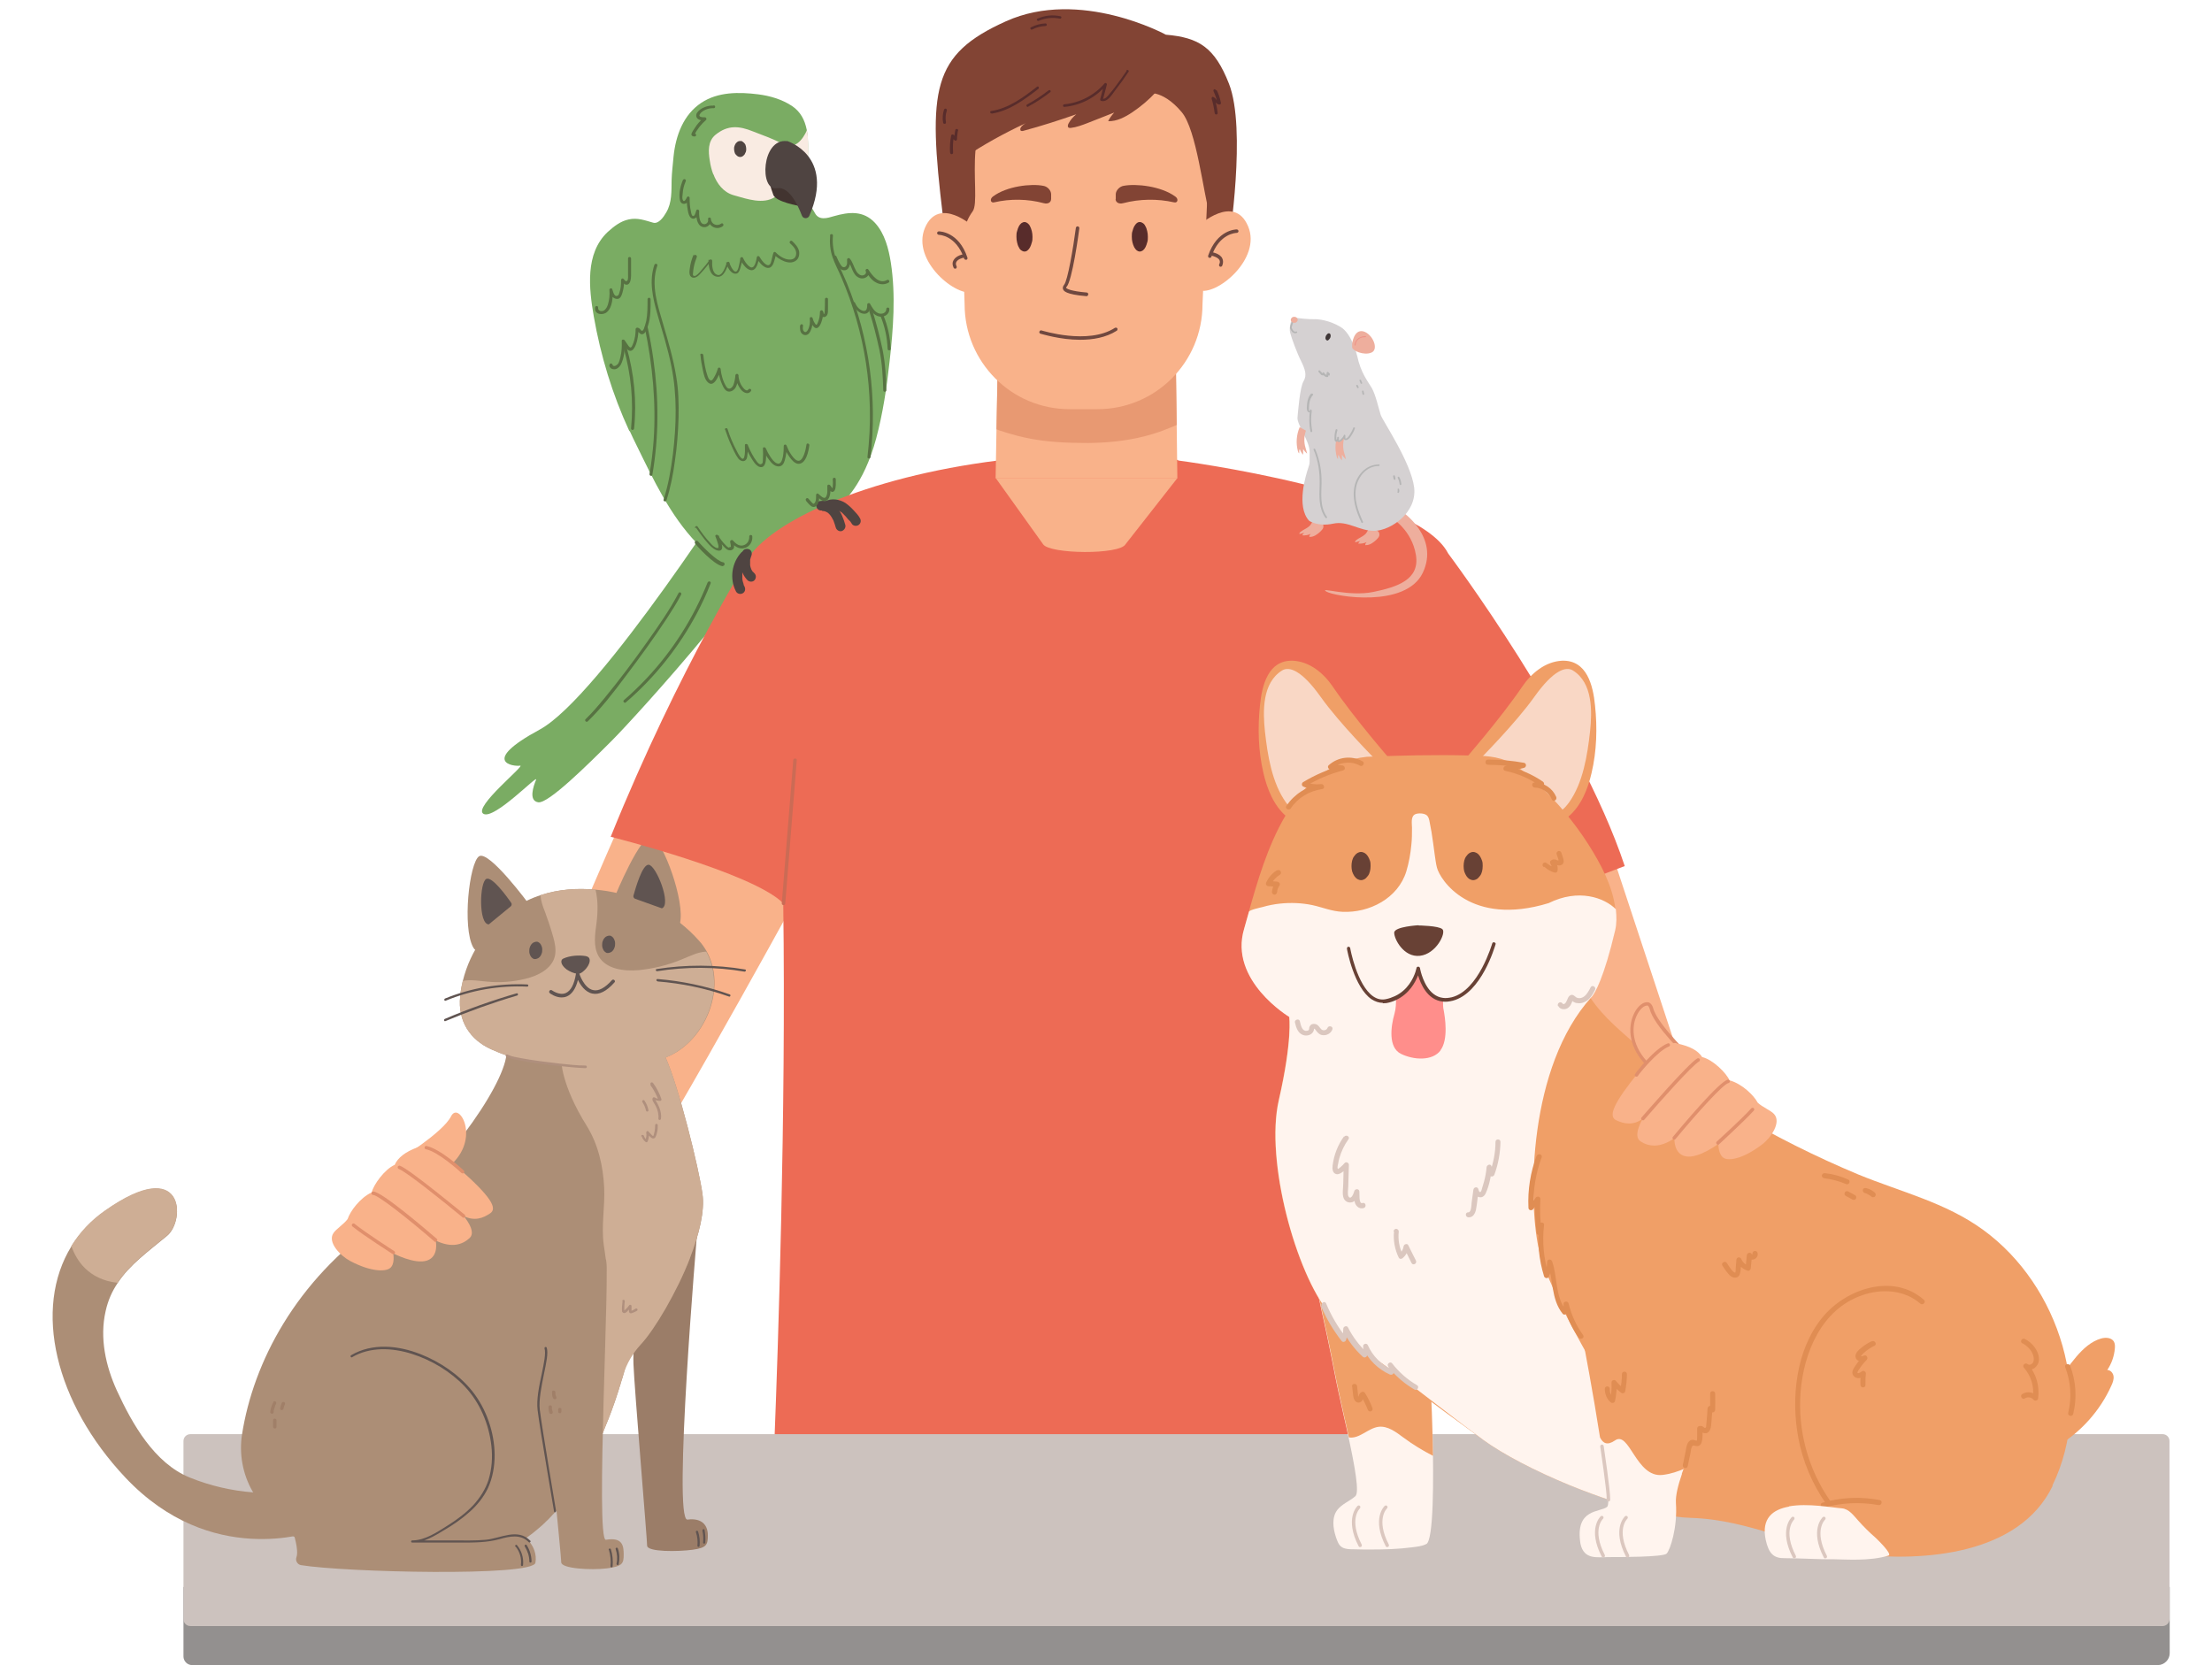 <?xml version="1.0" encoding="UTF-8"?>
<svg id="Camada_1" data-name="Camada 1" xmlns="http://www.w3.org/2000/svg" version="1.1" xmlns:xlink="http://www.w3.org/1999/xlink" viewBox="0 0 1020 768">
  <defs>
    <style>
      .cls-1 {
        fill: #684135;
      }

      .cls-1, .cls-2, .cls-3, .cls-4, .cls-5, .cls-6, .cls-7, .cls-8, .cls-9, .cls-10, .cls-11, .cls-12, .cls-13, .cls-14, .cls-15, .cls-16, .cls-17, .cls-18, .cls-19, .cls-20, .cls-21, .cls-22, .cls-23, .cls-24, .cls-25, .cls-26, .cls-27, .cls-28, .cls-29, .cls-30, .cls-31, .cls-32, .cls-33, .cls-34 {
        stroke-width: 0px;
      }

      .cls-2 {
        fill: #ff8e8b;
      }

      .cls-3 {
        fill: #eeae9d;
      }

      .cls-4 {
        fill: #ee9287;
      }

      .cls-5 {
        fill: #f9d7c5;
      }

      .cls-6 {
        fill: #ac8e76;
      }

      .cls-7 {
        fill: #70483f;
      }

      .cls-8 {
        fill: #ccc2be;
      }

      .cls-9 {
        fill: none;
      }

      .cls-35 {
        clip-path: url(#clippath-1);
      }

      .cls-10 {
        fill: #577242;
      }

      .cls-11 {
        fill: #e08d53;
      }

      .cls-12 {
        fill: #3f3637;
      }

      .cls-13 {
        fill: #f9ebe2;
      }

      .cls-14 {
        fill: #9b7d68;
      }

      .cls-15 {
        fill: #fff4ee;
      }

      .cls-16 {
        fill: #824434;
      }

      .cls-17 {
        fill: #f9b28a;
      }

      .cls-18 {
        fill: #af8f7d;
      }

      .cls-19 {
        fill: #b5b5b5;
      }

      .cls-36 {
        clip-path: url(#clippath);
      }

      .cls-20 {
        fill: #4f4441;
      }

      .cls-21 {
        fill: #e08f6c;
      }

      .cls-22 {
        fill: #a07f68;
      }

      .cls-23 {
        fill: #cb6b55;
      }

      .cls-24 {
        fill: #e89972;
      }

      .cls-25 {
        fill: #ceae95;
      }

      .cls-26 {
        fill: #7aac63;
      }

      .cls-27 {
        fill: #d5d1d2;
      }

      .cls-28 {
        fill: #ed6b55;
      }

      .cls-29 {
        fill: #93908f;
      }

      .cls-30 {
        fill: #f09f67;
      }

      .cls-31 {
        fill: #423430;
      }

      .cls-32 {
        fill: #dbc7bf;
      }

      .cls-33 {
        fill: #582c2b;
      }

      .cls-34 {
        fill: #605451;
      }
    </style>
    <clipPath id="clippath">
      <rect class="cls-9" x="82.8" y="729.7" width="917.9" height="38.3"/>
    </clipPath>
    <clipPath id="clippath-1">
      <rect class="cls-9" x="82.8" y="659.8" width="917.9" height="91.3"/>
    </clipPath>
  </defs>
  <path class="cls-17" d="M737.8,376.8l44.8,135.8-49.5,24.8-49.4-151.5,54.1-9.1Z"/>
  <path class="cls-28" d="M667.6,255s60.3,80.3,81.6,144.4l-53.3,20.3-30.5-3-23.9-84.5,26-77.1Z"/>
  <path class="cls-17" d="M289.6,371.6s-64.3,144.1-60.3,155.7c4,11.7,36.1,50.4,48.2,39.5,12.1-10.9,89.2-151.7,89.2-151.7l-77.1-43.5Z"/>
  <path class="cls-26" d="M343.5,216.6s-66.8,104.9-94.7,119.9c-27.9,15.1-11.8,17.1-9,16.6,2.9-.5-21.8,19.2-16.9,22.2,4.9,3,25.5-18.6,24.3-15.7-1.2,2.9-3.6,9.7,1,10.4,4.6.7,22.7-17.2,33.9-28.4,11.2-11.2,77.6-84.3,79.4-103.3,1.9-19-18-21.7-18-21.7Z"/>
  <path class="cls-10" d="M271.1,332.6c6.4-6.2,11.9-13.4,17.2-20.5,6.6-8.7,13-17.5,19-26.6,2.4-3.7,4.8-7.4,6.8-11.3.4-.8-.8-1.5-1.2-.7-4.1,7.8-9.3,15.2-14.4,22.4-6.3,8.9-12.8,17.6-19.8,26.1-2.8,3.4-5.6,6.7-8.7,9.7-.6.6.4,1.6,1,1Z"/>
  <path class="cls-10" d="M288.6,323.9c13.4-11.5,24.6-25.6,32.9-41.3,2.3-4.4,4.4-8.9,6.2-13.6.3-.9-1-1.2-1.4-.4-6.5,16.3-16,31.3-28,44.1-3.4,3.6-6.9,7-10.6,10.2-.7.6.3,1.6,1,1Z"/>
  <path class="cls-26" d="M290.4,198.8c1,2.2,2.1,4.5,3.2,6.7,7.7,15.7,15.4,32.2,27.7,45,13.2,13.7,22.4,14.5,31.6,12.1,18.4-4.9,31.3-26.2,33.6-28.7,2.3-2.4,11.7-10.1,17.5-31.6,3.1-11.6,4.9-23.6,6.2-35.5,1.7-15,2.9-30.6.6-45.6-1-6.4-2.8-13.5-7.3-18.4-5.4-5.8-12-5.1-19-3.1-3,.9-6.8,2.1-8.7-1.4-1.7-3.2-4.4-6-4.4-9.7,0-2.2.2-4.4.3-6.3.3-4,.8-6.9.8-7.1.1-5.1.4-10.6-.5-15.4-.9-4.4-2.8-8.3-6.9-11-4.6-3-10-4.6-15.5-5.3-8.8-1.1-18.5-1.2-26.2,3.9-8.3,5.5-11.8,15.1-12.8,24.7-.3,3.6-.8,7.3-.9,10.9-.1,5.1.2,10.5-2.5,15-1.2,2.1-3.5,5.4-6,4.7-3.9-1.1-7.2-2.4-11.3-1.5-3.8.8-6.8,3.2-9.7,5.8-10.5,9.9-8.6,26.1-6.4,38.9,3.2,18.3,8.6,36,16.4,52.9Z"/>
  <path class="cls-13" d="M328.9,80.2c1.7,4.5,4.6,8.4,9.3,9.8,6.6,1.9,13.7,4.3,19.1.9,4.8-3,10.5-2.2,10.5-2.2,0,0,1.9-2.8,4-6.2.3-4,.8-6.9.8-7.1.1-5.1.4-10.6-.5-15.4-.2.5-4.1,10.1-10.9,6.5-5.2-2.7-8.6-3.8-14-5.9-6.4-2.6-11.6-3-17.2,1.5-3.7,3-3.4,7.8-2.7,12,.3,2.1.8,4.2,1.6,6.3Z"/>
  <path class="cls-20" d="M341.3,65c.4,0,.7,0,1.1.3.3.2.6.5.9.8s.5.7.6,1.2c.1.4.2.9.2,1.4,0,.5,0,.9-.2,1.4-.2.4-.4.8-.6,1.2-.3.3-.6.6-.9.8s-.7.3-1.1.3c-.4,0-.7-.1-1.1-.3-.3-.2-.6-.5-.9-.8-.3-.3-.5-.7-.6-1.2-.1-.5-.2-.9-.2-1.4,0-.5,0-.9.2-1.4.1-.4.4-.8.6-1.2.3-.3.6-.6.9-.8.3-.2.7-.3,1.1-.2Z"/>
  <path class="cls-31" d="M368.7,95s-10.8-1.8-12.1-5.1c-1.7-4.5-1.7-6.3-1.7-6.3l10.7.9,3.1,10.6Z"/>
  <path class="cls-20" d="M362.9,65s22.3,6.8,10.3,34.5c-.6,1.5-2.8,1.5-3.4,0-2-5.3-6.1-13.7-11.6-12.7-8.1,1.5-7.1-23.2,4.7-21.7Z"/>
  <path class="cls-28" d="M543.5,212.4s108.9,14.2,124.1,42.5c-8.9,87.5-12,425.8-12,425.8l-299.1-1.7s16.2-361-10-423.7c14.7-18.4,62.2-38.2,125.2-44.2,60.8-5.8,71.8,1.3,71.8,1.3Z"/>
  <path class="cls-17" d="M459.1,220.4l21.9,30.6c3.1,4.6,35.3,4.9,38,0l23.9-30.5h-83.9Z"/>
  <path class="cls-20" d="M382.9,235.4c.1,0,.2-.1.4-.2-.3.1,0,0,.1,0,.1,0,.3,0,.4-.1s.5,0,.2,0c-.3,0,.3,0,.3,0h.4c.1,0,.3,0,.4,0,.2,0,.3,0,0,0,.3,0,.6.1.9.2.1,0,.3,0,.4.1,0,0,.4.2.2,0-.2,0,.3.1.3.2.1,0,.3.1.4.2.3.2.6.4.8.5,0,0,.4.3.2.2-.1-.1.2.1.2.2.3.2.5.4.7.7.5.4.9.9,1.3,1.4.4.5.8,1,1.3,1.4.1.1.2.2.3.3,0,0,.2.3,0,0,.2.3.4.6.6.9.5,1.1,2.1,1.4,3.1.8,1.1-.7,1.4-2,.8-3.1-.7-1.4-1.9-2.6-3-3.8-1.1-1.2-2.3-2.3-3.7-3.3-2.8-1.8-6.6-2.4-9.6-.7-1,.6-1.4,2.1-.8,3.1.7,1,2,1.4,3.1.8Z"/>
  <path class="cls-20" d="M379.1,235.7c-.7.1.1,0,.3,0s.3,0,.4,0c.3,0-.5-.1,0,0,.3,0,.5.1.8.2,0,0,.3.1.3.1-.3-.1-.4-.2-.2,0,0,0,.1,0,.2,0,.2.1.5.3.7.4,0,0,.2.1.3.2.4.3-.4-.3,0,0,.2.2.4.4.6.6s.3.4.5.6c-.2-.1-.2-.3,0,0,0,.1.2.2.2.3.2.3.3.5.5.8.1.2.2.5.4.7,0,.1.1.3.2.4.2.4-.2-.4,0,0,.4,1.1.8,2.2,1.1,3.3.3,1.1,1.6,2,2.8,1.6,1.1-.4,1.9-1.6,1.6-2.8-.8-2.8-1.8-5.6-3.7-7.9-.9-1-2-1.9-3.3-2.5-1.6-.7-3.1-.9-4.8-.6-.5,0-1.1.6-1.3,1-.3.5-.4,1.2-.2,1.7.4,1.3,1.5,1.8,2.7,1.6Z"/>
  <path class="cls-10" d="M333.3,261.1s-.1,0-.2,0c-4-.7-11.7-9.3-12.5-10.3-.3-.4-.3-.9,0-1.2.3-.3.9-.3,1.2,0,2.2,2.5,8.7,9.2,11.6,9.7.5,0,.8.5.7,1,0,.4-.4.7-.8.7Z"/>
  <path class="cls-10" d="M334.3,197.9c.8,2.3,1.6,4.6,2.6,6.8,1,2.2,2.1,4.8,3.5,6.7.8,1.1,2.6,1.9,3.6.6.6-.7.6-1.9.7-2.7.2-1.4.2-2.8.2-4.2-.4,0-.9.1-1.3.2.7,2,1.6,3.9,2.7,5.7.9,1.5,2,3.4,3.6,4.2,4.2,1.8,3.4-6.5,3.2-8.4-.4,0-.9.1-1.3.2.7,1.8,1.6,3.5,2.8,5,1,1.4,2.4,3,4.3,3.1,1.8.1,2.6-1.4,3-2.9.6-2.2.9-4.4.9-6.6-.4,0-.9.1-1.3.2.6,1.8,1.5,3.5,2.6,5,.9,1.2,2.2,2.9,3.9,3.1,3.7.3,4.9-6,5.2-8.5.1-.9-1.2-1.2-1.3-.4-.2,1.7-1.5,8.5-4.3,7.4-1.2-.5-2.3-2-3-3.1-.8-1.2-1.4-2.5-1.9-3.8-.2-.7-1.3-.6-1.3.2,0,1.8-.1,9.2-3.1,8-1.3-.5-2.3-1.9-3.1-3.1-.8-1.2-1.5-2.5-2.1-3.9-.3-.6-1.4-.6-1.3.2.1,1.6.1,3.3,0,4.9s0,1.8-.7,2.2c-.8.4-1.5-.4-2-1-1.8-2.3-3.2-5.1-4.3-7.8-.3-.7-1.4-.6-1.3.2,0,1.7.2,4-.4,5.6-.8,2.2-3-2.3-3.4-3.1-1.7-3.2-3.1-6.5-4.2-10-.2-.8-1.5-.4-1.3.4Z"/>
  <path class="cls-10" d="M320.9,243.3c1.3,1.9,2.7,3.8,4.1,5.6,1.3,1.5,2.6,3.2,4.3,4.3,1,.6,3,1.4,3.6-.1.3-.8,0-1.9-.3-2.6-.3-1.2-.7-2.4-1.2-3.6-.4.2-.8.3-1.2.5.8,1.3,1.7,2.6,2.7,3.7.8.9,1.8,2.2,3,2.6.9.3,2,0,2.4-.8.5-1,0-2.3,0-3.3-.4.2-.8.3-1.2.5,1.7,1.9,3.8,3.4,6.4,2.6,2.3-.7,3.6-3,3.4-5.3,0-.9-1.4-.9-1.4,0,.1,1.9-.9,3.6-2.8,4.1-2,.5-3.5-.9-4.8-2.3-.4-.4-1.2,0-1.2.5,0,.7.3,1.4.3,2.1.1.4,0,.5-.5.5-.3.3-.6.3-.9,0-.4-.2-.7-.7-1.1-1-1.3-1.3-2.4-2.8-3.4-4.4-.4-.6-1.5-.2-1.2.5.3.7.6,1.5.8,2.2.2.7.7,1.9.6,2.6,0,.6-.2.6-.7.5-.4,0-.8-.3-1.1-.5-.7-.4-1.3-1-1.8-1.6-2.2-2.3-4.2-5-6-7.7-.4-.7-1.6,0-1.1.7Z"/>
  <path class="cls-10" d="M371.7,231c.7.8,1.4,1.7,2.2,2.3.7.6,1.6.7,2.4.1,1.4-1.2,1.5-3.3,1.4-5-.3.2-.7.4-1,.6.9.6,1.5,1.4,2.4,1.8.9.4,1.9.3,2.6-.4.7-.7.9-1.7,1.1-2.6.2-1.2.2-2.4.1-3.5-.4.1-.8.2-1.3.3.3.4.6.8.9,1.2.2.3.4.7.8.9.6.4,1.3,0,1.6-.6.4-.7.4-1.6.5-2.4,0-.9,0-1.8,0-2.7,0-.9-1.4-.9-1.4,0,.1,1.1.1,2.3,0,3.4,0,.3-.1.6-.2.9,0,0,0,.1,0,.1-.1.2,0,.2.2,0,0,0-.5-.7-.6-.8-.2-.3-.4-.5-.6-.8-.4-.5-1.3-.4-1.3.3,0,.9,0,1.7,0,2.6,0,.8-.2,1.7-.6,2.4-.9,1.5-2.8-.8-3.6-1.4-.4-.3-1,0-1,.6,0,1.2.1,2.6-.6,3.6-.2.2-.4.5-.7.4-.3-.1-.5-.5-.7-.6-.5-.6-1.1-1.2-1.6-1.8-.6-.6-1.6.3-1,1Z"/>
  <path class="cls-10" d="M315,82.8c-1.2,2.8-2.1,6.3-1.5,9.4.2,1.1.9,1.9,2.1,1.8,1.4-.2,2-1.5,2.4-2.6-.4,0-.9-.1-1.3-.2,0,1.6,0,3.3.3,4.8.2,1.3.4,2.8,1.1,3.9.5.8,1.4,1.2,2.3.8,1.3-.6,1.4-2,1.9-3.2-.4-.1-.8-.2-1.3-.3,0,2.3.1,6.5,2.8,7.4,2.4.8,4.5-1.4,4-3.8-.2-.7-1.4-.6-1.3.2.2,3.4,4,5.4,6.8,3.3.7-.5,0-1.7-.7-1.2-1.9,1.4-4.6.4-4.8-2.1-.4,0-.9.1-1.3.2.4,2-2.1,3-3.2,1.4-.9-1.4-1-3.7-.9-5.3,0-.6-1-1-1.3-.3-.3.7-.5,2.1-1.1,2.5-1,.7-1.3-1.4-1.4-2-.5-2.1-.6-4.1-.6-6.2,0-.8-1.1-.9-1.3-.2-.3.7-1.3,2.6-1.9,1-.3-.7-.1-2,0-2.8.1-1.9.6-3.9,1.4-5.7.4-.8-.8-1.4-1.1-.7Z"/>
  <path class="cls-10" d="M329,48.7c-2.7-.1-5.9,1-7.5,3.2-.7,1-.6,2.3.4,3,.9.6,2.1.7,3.1.6-.2-.4-.3-.8-.5-1.2-1.6,1.4-3,2.9-4.1,4.7-.5.8-1.2,1.7-1.5,2.6-.4,1,.8,1.5,1.6,1.3.9-.2.5-1.5-.4-1.3,0,0,0,0,0,0v.7c1.4-2.7,3.2-5,5.5-7,.4-.4,0-1.2-.5-1.2-.7,0-1.6,0-2.2-.3-.9-.5,0-1.4.4-1.9,1.6-1.4,3.7-2.1,5.8-2,.9,0,.9-1.3,0-1.3Z"/>
  <path class="cls-10" d="M319.9,117.3c-.9,2-1.5,4.1-1.8,6.3-.2,1.4-.6,3.8,1.2,4.4,1.8.5,3.3-1.4,4.3-2.5,1.6-1.7,3-3.5,4.4-5.4-.4-.1-.8-.2-1.3-.3,0,2.7.4,7.3,3.9,7.8,3.3.6,4.7-4.3,5.5-6.6h-1.3c.4,1.9,2.2,5.6,4.7,5.2,1.1-.2,1.5-1.4,1.8-2.3.5-1.6.9-3.2,1.1-4.8-.4,0-.8.1-1.2.2.9,2,2.8,5,5.1,5.3,2.7.3,3.4-4,3.8-5.8-.4,0-.8,0-1.2.2,1,1.8,3.4,5,5.8,4.5,1-.2,1.5-1.1,1.9-1.9.6-1.5.9-3.1,1.3-4.6-.4,0-.8.2-1.1.3,2.2,2.3,7.1,5.2,10.2,2.9,1.3-.9,1.7-2.6,1.5-4.1-.3-2-1.8-3.6-3.2-4.9-.6-.6-1.6.3-1,1,1.1,1,2.3,2.2,2.7,3.6.4,1.4,0,3.2-1.5,3.7-2.7.9-6-1.2-7.8-3.1-.4-.4-1-.2-1.1.3-.3,1.1-.6,2.1-.8,3.2-.2.7-.4,1.8-1,2.2-1.5,1.1-4-2.6-4.6-3.7-.3-.5-1.1-.4-1.2.2-.3,1.5-1,6-3.3,4.4-1.4-1-2.4-2.6-3.1-4.1-.2-.5-1.2-.4-1.2.2-.1.9-.3,1.8-.5,2.7-.2.9-.4,2.1-.9,2.9-1.3,2.1-3.4-2.4-3.6-3.5-.2-.7-1.1-.6-1.3,0-.5,1.5-1.9,6.2-4.2,5.6-2.5-.7-2.6-4.4-2.5-6.5,0-.7-.9-.9-1.3-.3-.9,1.3-1.9,2.6-3,3.8-.9,1.1-2,2.5-3.2,3.3-.4.2-1,.3-1.3-.1-.2-.3,0-1.1,0-1.4,0-.8.2-1.5.3-2.3.3-1.6.8-3.2,1.4-4.7.3-.8-.8-1.5-1.2-.7Z"/>
  <path class="cls-10" d="M382.8,108.6c-.3,3.4,0,6.8,1.1,10,1.1,3.2,2.8,6.3,4.1,9.4,2.7,6.3,5,12.7,6.9,19.3,3.8,13.2,5.9,26.9,6.2,40.6.2,7.6-.2,15.3-1.1,22.9,0,.9,1.3.9,1.4,0,3.2-27-.5-54.8-10.8-80-1.4-3.4-3-6.7-4.5-10.1-1.7-3.9-2.4-7.9-2-12.1,0-.9-1.3-.8-1.4,0Z"/>
  <path class="cls-10" d="M301.8,122c-2.6,7.5-.8,15.4,1.3,22.8,2.3,8,4.9,16,6.5,24.2,2.7,13.3,2.3,27,.7,40.4-.9,7.1-2.1,14.2-4.3,21-.3.8,1,1.2,1.3.4,1.9-5.9,3.1-12,3.9-18.1,1-6.7,1.5-13.5,1.7-20.3.1-6.3,0-12.6-1.1-18.8-1.3-8.2-3.7-16.2-6-24.1-2.5-8.6-5.8-18.1-2.7-27,.3-.8-1-1.2-1.3-.4Z"/>
  <path class="cls-10" d="M323,163.8c.2,2.3.6,4.6,1.1,6.9.4,1.8.8,4,2.1,5.4,3.1,3.4,5.5-3.5,6.2-5.7-.4,0-.9-.1-1.3-.2.2,2,.7,4,1.4,5.9.6,1.4,1.3,3.6,2.8,4.3,1.4.6,3-.3,3.8-1.5,1-1.7,1.3-3.9,1.5-5.8h-1.4c.1,2.4,1,4.7,2.5,6.6,1.1,1.4,3.4,2.5,4.6.6.5-.7-.7-1.4-1.2-.7-1,1.6-3-1.5-3.4-2.2-.7-1.3-1.1-2.8-1.2-4.3,0-.9-1.3-.9-1.4,0-.1,1.5-.4,3-.9,4.4-.6,1.5-2.2,2.6-3.3.8-1.5-2.4-2.3-5.3-2.6-8.1,0-.7-1.1-1-1.3-.2-.4,1.5-1.1,3-1.9,4.3-.4.7-1,1.6-1.8.9-.5-.4-.8-1.1-1-1.7-1.1-3.1-1.6-6.5-2-9.8-.1-.8-1.5-.8-1.4,0Z"/>
  <path class="cls-10" d="M368.9,150.2c0,1.2-.1,2.6.8,3.6.8.8,1.9,1,2.8.4,1-.6,1.4-1.9,1.8-3,.4-1.4.5-2.8.4-4.3-.4,0-.9.1-1.3.2.4,1.3,2,5.6,4,3.8.8-.7,1.3-2.1,1.6-3.1.4-1.3.6-2.6.5-4-.4.2-.8.3-1.2.5.5.6.3,1.6,1.3,1.9.8.2,1.4-.3,1.8-.9.5-.9.4-2.1.4-3.1,0-1.4,0-2.8,0-4.2,0-.9-1.4-.9-1.4,0,0,1.8,0,3.6-.1,5.4,0,.2-.1,1.6-.4,1.4-.1,0-.2-.6-.2-.8-.1-.3-.3-.5-.4-.7-.4-.5-1.2,0-1.2.5,0,1.7-.3,3.4-1,5-.1.2-.3.8-.5.9-.4.3-.7-.4-.9-.7-.5-.7-.8-1.5-1-2.3-.2-.7-1.4-.6-1.3.2.2,1.8,0,3.7-.9,5.3-.4.7-1.1,1.4-1.8.6-.7-.7-.5-1.8-.4-2.6,0-.9-1.3-.9-1.3,0Z"/>
  <path class="cls-10" d="M280.9,168.6c.3,1.1,1.2,1.7,2.3,1.7,1.3,0,2.3-.9,3-2,1.7-3.2,2-7.4,1.8-10.9-.4.1-.8.2-1.3.3,1.1,1.5,3.2,5.9,5.4,3.3.9-1.1,1.4-2.7,1.7-4,.4-1.7.6-3.4.6-5.1-.3.2-.6.4-.9.7,1.2.2,1.5,1.9,2.9,1.5,1.4-.4,2-2.7,2.4-3.9,1.3-3.9,1.2-8.1,1.2-12.2,0-.9-1.4-.9-1.4,0,0,3.4,0,6.8-.6,10-.2.8-.4,1.5-.6,2.2-.2.6-.5,1.8-1,2.2-.6.5-.9-.3-1.3-.7-.3-.3-.7-.5-1.1-.6-.4,0-.9.2-.9.7,0,2.2-.3,4.4-1.1,6.5-.2.5-.4,1-.6,1.4-.6,1-1.1.5-1.6-.2-.6-.8-1.2-1.7-1.8-2.6-.4-.5-1.3-.4-1.3.3.1,2.5,0,5-.6,7.4-.2,1-.5,2.1-1,3-.5.8-2.3,2-2.7.5-.3-.8-1.6-.5-1.3.4Z"/>
  <path class="cls-10" d="M287.5,160.3c3.5,12.1,4.7,24.7,3.5,37.3,0,.9,1.3.9,1.4,0,1.3-12.6,0-25.4-3.5-37.6-.2-.8-1.5-.5-1.3.4Z"/>
  <path class="cls-10" d="M297.3,151c3.6,17.2,5.3,34.7,4.1,52.2-.4,5.2-1,10.3-1.9,15.4-.1.9,1.2,1.2,1.3.4,3.1-17.6,3-35.6.5-53.2-.7-5.1-1.6-10.1-2.7-15.1-.1-.8-1.5-.5-1.3.4Z"/>
  <path class="cls-10" d="M274.4,141.9c-.4,3.2,3.6,3.7,5.5,2,2.6-2.3,2.8-7.1,2.5-10.3-.4.1-.8.2-1.3.3.5,1.2.7,2.6,1.8,3.4.8.6,2,.8,2.8.2,1-.8,1.3-2.5,1.6-3.6.4-1.6.5-3.3.4-4.9-.3.2-.7.4-1,.6.8.6,1.1,1.8,2.3,1.7.9,0,1.5-1,1.7-1.8.4-1.4.3-3.1.3-4.6,0-1.9,0-3.8,0-5.7,0-.9-1.4-.9-1.4,0,0,2.4,0,4.8,0,7.2,0,.7.2,2.5-.4,3.1-.7.7-1.3-.6-1.8-1-.4-.3-1,.1-1,.6,0,2-.1,4-.8,5.9-.2.6-.3,1.2-.9,1.4-.7.3-1,0-1.4-.5-.5-.7-.7-1.8-1-2.6-.3-.6-1.3-.3-1.3.3.2,2.3,0,4.7-.7,6.9-.3,1-.9,2.1-1.8,2.7-1.2.7-2.9.2-2.7-1.4,0-.9-1.3-.9-1.4,0Z"/>
  <path class="cls-10" d="M384.5,118.6c.6,1.5,1.3,2.9,2.1,4.2.5.8,1.2,1.7,2.2,1.8,2.8.5,3.4-2.9,3.3-4.9-.4.2-.8.3-1.2.5,2.1,2.5,2,6.7,5.5,8,2.4.9,5.3-1.2,4-3.8-.4.2-.8.5-1.2.7,1.3,2,2.6,4.1,4.8,5.2,1.8,1,4,1.1,5.8,0,.7-.4,0-1.6-.7-1.2-3.8,2.2-6.9-2.1-8.7-4.8-.5-.7-1.6,0-1.2.7.6,1.3-.9,2.2-2,2-1.2-.3-2.1-1.3-2.6-2.4-1-1.8-1.4-3.8-2.8-5.4-.4-.4-1.2-.1-1.2.5,0,.8.1,1.6-.1,2.3-.4,1.3-1.7,1.7-2.5.6-1-1.3-1.7-2.9-2.3-4.3-.3-.8-1.6-.5-1.3.4Z"/>
  <path class="cls-10" d="M393.2,140.1c.9,2.1,2.7,4.4,5.1,4.6,2.6.2,3.2-2.4,3.1-4.3-.4.1-.8.2-1.3.3,1.2,2.3,2.7,4.8,5.5,5.3,2.2.4,4.6-1.1,4.5-3.5,0-.9-1.4-.9-1.4,0,0,2-2.3,2.6-3.8,1.9-1.8-.8-2.8-2.7-3.7-4.3-.3-.6-1.3-.3-1.3.3,0,1.4-.1,3.5-2.1,2.9-1.6-.5-2.9-2.1-3.5-3.6-.3-.8-1.6-.5-1.3.4Z"/>
  <path class="cls-10" d="M400.8,143.4c1.9,5.9,3.4,11.9,4.7,17.9,1.3,6.2,1.6,12.4,1.8,18.7,0,.9,1.4.9,1.4,0-.1-6.3-.5-12.5-1.7-18.6-1.3-6.2-2.9-12.4-4.8-18.4-.3-.8-1.6-.5-1.3.4Z"/>
  <path class="cls-10" d="M406,145.7c2,4.8,3.1,10,3.3,15.2,0,.9,1.4.9,1.4,0-.2-5.3-1.3-10.6-3.4-15.6-.3-.8-1.6-.4-1.3.4Z"/>
  <path class="cls-3" d="M635.4,245c.6.4.8,1.4.6,2.1-.2.7-.8,1.3-1.4,1.9-1.3,1.2-2.9,2.4-4.7,2.4s-.2,0-.3,0c-.1-.1,0-.3,0-.5.1-.3.3-.6.6-.9-1.2.6-2.6.8-3.9.7.2-.5.5-.9.9-1.2-.8.2-1.5.4-2.3.6-.1-.4.2-.8.5-1,1.6-1.3,3.9-1.9,4.9-3.7.2-.3.3-.6.5-.9.2-.2.5-.3.8-.4,1.2-.4,2.6,0,3.6.7"/>
  <path class="cls-3" d="M609.6,241.2c.6.4.8,1.4.6,2.1-.2.7-.8,1.3-1.4,1.9-1.3,1.2-2.9,2.4-4.7,2.4s-.2,0-.3,0c-.1-.1,0-.3,0-.5.1-.3.3-.6.6-.9-1.2.6-2.6.8-3.9.7.2-.5.5-.9,1-1.2-.8.2-1.5.4-2.3.6-.1-.4.2-.8.5-1,1.6-1.3,3.9-1.9,4.9-3.7.2-.3.3-.6.5-.9s.5-.3.8-.4c1.2-.4,2.6-.1,3.6.7"/>
  <path class="cls-3" d="M646.5,235.9s17.4,11.7,9.6,28.2c-7.8,16.5-40.8,11-44.5,8.7-3.7-2.3,10.4,2.5,21.6.2,11.2-2.3,21.6-5.7,19.7-17.1-1.9-11.5-11-16.9-11-16.9l4.6-3Z"/>
  <path class="cls-27" d="M625.8,164.1s-2.3-10.1-7.6-13.3c-5.3-3.2-10.5-3.7-12.6-3.6-2.1.1-7.5-.5-8.8-.7-1.3-.1-2.5,4.3-1.9,6.9.7,2.7,3.3,9.7,5.1,13.2,1.7,3.5,2.8,6.4,1.1,9.2-1.7,2.8-2.5,13.7-2.8,16.8-.3,3.1,5.7,11,5.6,15.8-.1,4.8.3,4.9-.7,7.6-.9,2.7-5.7,17.6.5,24.2,0,0,4.1,2.8,11,1.3,6.9-1.5,12.1,3.5,19.3,3.3s19.5-8.3,18.1-20c-1.5-11.7-14.5-30.7-15.4-33.4-.9-2.7-2.3-9.2-4.1-12.4-1.9-3.2-5.2-7.2-6.8-15Z"/>
  <path class="cls-3" d="M623.5,158.6s.7-6.8,5.1-5.8c4.3,1.1,7.4,8.3,3.8,9.8-3.5,1.5-8.9-.9-8.9-2.5s0-1.6,0-1.6Z"/>
  <path class="cls-4" d="M624.8,159.4h0c-.1,0-.2-.2-.2-.3.6-4.3,5.1-4.1,5.1-4.1.1,0,.2.1.2.3s-.1.2-.3.2h-.2c-.9,0-3.9.2-4.3,3.6,0,.1,0,.2-.2.2Z"/>
  <path class="cls-12" d="M613.1,153.8c.3.1.4.4.5.8,0,.4,0,.8-.2,1.2-.2.4-.5.7-.8,1s-.6.3-.9.1-.4-.4-.5-.8c0-.4,0-.8.2-1.2.2-.4.5-.7.8-1,.3-.2.6-.3.9-.1Z"/>
  <path class="cls-3" d="M620.1,201.2c-.9,2.5-1,5.3-.2,7.9.3.9.6,1.8.7,2.7-.7-.6-1.3-1.3-1.8-2.1,0,.9,0,1.8,0,2.6-.6-.6-1.1-1.4-1.4-2.2,0,0,0-.2-.1-.2-.2,0-.3.2-.3.4v1.4c-.3-.2-.5-.6-.6-1-1-3.7-.7-7.6.8-11.1"/>
  <path class="cls-3" d="M602.2,198.6c-.9,2.5-1,5.3-.2,7.9.2.9.6,1.8.7,2.7-.7-.6-1.3-1.3-1.8-2.1,0,.9,0,1.8,0,2.6-.6-.6-1.1-1.4-1.4-2.2,0,0,0-.2-.1-.2-.2,0-.3.2-.3.4v1.4c-.3-.2-.5-.6-.6-1-1-3.7-.7-7.6.8-11.1"/>
  <path class="cls-27" d="M624.4,197.6c-.5,1.3-1.2,2.5-2,3.7-.5.7-1.1,1.4-2,1.5-.1,0-.3,0-.4-.1,0,0,0-.2-.1-.3,0-.4,0-.8,0-1.3-.4,1-1.1,1.8-2,2.4-.3.2-.8.3-.9,0,0-.1,0-.3,0-.4v-1.1c0,.5-.2,1-.5,1.3,0,0-.2.2-.3.2-.3,0-.5-.4-.6-.7-.2-1.5,0-2.9.4-4.3"/>
  <path class="cls-19" d="M624,197.4c-.5,1.3-1.2,2.5-2,3.7-.3.4-.7.9-1.2,1.1,0,0-.3.1-.4,0-.2,0,0,0,0-.1-.1-.3,0-.8,0-1.2s-.6-.6-.7-.2c-.3.7-.8,1.3-1.4,1.9-.1,0-.7.7-.9.5,0,0,0-.5,0-.7v-.6c0-.5-.8-.5-.8,0s0,.5-.1.7c0,0-.1.3-.2.3,0,0,0,0,0,0-.1-.1-.1-.5-.1-.7,0-.2,0-.5,0-.7,0-1,.2-2,.5-3,.1-.5-.6-.7-.8-.2-.3.8-.4,1.6-.5,2.5,0,.7-.1,1.6,0,2.3.2.5.6,1,1.2.6.6-.3.8-1.2.8-1.8h-.8c0,.5-.2,1.3.2,1.8.3.4.8.3,1.2.1,1-.5,1.9-1.6,2.3-2.6-.2,0-.5-.1-.7-.2,0,.6-.1,1.8.6,2,.7.2,1.4-.2,1.9-.7.6-.6,1-1.3,1.5-2.1.5-.8.9-1.7,1.2-2.6.1-.4-.6-.6-.8-.2Z"/>
  <path class="cls-19" d="M635.8,214.2c-5.4,0-9.6,4.2-11,9.2-1.6,6,.4,12.2,3,17.6.2.5.9,0,.7-.4-2.3-5-4.3-10.6-3.1-16.2,1.1-5,5-9.5,10.4-9.5.5,0,.5-.8,0-.8Z"/>
  <path class="cls-19" d="M605.7,207.3c2.3,5.4,3,11,2.8,16.8-.2,5-.4,10.4,2.7,14.7.3.4,1,0,.7-.4-3.3-4.6-2.6-10.4-2.5-15.7s-.8-10.6-2.9-15.5c-.2-.5-1-.3-.8.2Z"/>
  <path class="cls-19" d="M604.7,181.4c-1.7,1.7-2,4.2-2.1,6.5,0,.8,0,1.8.8,2.2.7.3,1.5-.1,1.4-.9,0-.4-.7-.6-.7,0-.5,3.3-.5,6.5.2,9.8.1.5.9.3.8-.2-.6-3.1-.7-6.3-.2-9.4-.2,0-.5,0-.7,0-.2.3-.4.3-.6-.2,0-.2,0-.4,0-.6,0-.2,0-.5,0-.7,0-.7.1-1.4.2-2.1.2-1.3.7-2.6,1.6-3.6.3-.4-.2-.9-.6-.6Z"/>
  <path class="cls-19" d="M644.5,220.4c.5.9.8,1.9.9,2.9,0,.2.2.4.4.4s.4-.2.4-.4c-.1-1.2-.4-2.3-1-3.3-.2-.4-.9,0-.7.4Z"/>
  <path class="cls-19" d="M644.5,225.9s0,0,0,0c0,0,0,0,0,0,0,0,0,0,0,.1,0,0,0,.2,0,.2,0,0,0,0,0-.1,0,.1,0,.3,0,.4,0,0,0,0,0-.1,0,.1,0,.3-.1.4,0,0,0,.2,0,.3,0,0,.1.2.2.2.1,0,.2,0,.3,0,0,0,.1-.1.2-.2.2-.5.2-1.1,0-1.6,0-.2-.4-.2-.5-.1-.2.1-.2.4-.1.5Z"/>
  <path class="cls-19" d="M642.4,219.7c0,.4.2.9.3,1.3,0,.2.3.3.5.3.2,0,.3-.3.3-.5,0-.4-.2-.9-.3-1.3,0-.2-.3-.3-.5-.3-.2,0-.3.3-.3.5Z"/>
  <path class="cls-19" d="M626.9,175.6c.2.4.4.8.5,1.2,0,0,.1.2.2.2,0,0,.2,0,.3,0s.2-.1.2-.2c0-.1,0-.2,0-.3-.2-.4-.4-.8-.5-1.2,0,0-.1-.2-.2-.2,0,0-.2,0-.3,0s-.2.1-.2.2c0,0,0,.2,0,.3Z"/>
  <path class="cls-19" d="M628.1,180.5c0,.5,0,1,.3,1.4,0,.2.4.3.5.1.2-.1.2-.3.1-.5,0,0,0-.1,0-.2,0,0,0,0,0,.1,0-.2-.1-.4-.2-.6,0,0,0,0,0,.1,0-.1,0-.3,0-.4,0-.2-.2-.4-.4-.4s-.4.2-.4.4Z"/>
  <path class="cls-19" d="M625.4,178c.1.3.3.5.4.8,0,0,.1.2.2.2.1,0,.2,0,.3,0,0,0,.2-.1.2-.2,0-.1,0-.2,0-.3-.1-.3-.3-.5-.4-.8,0,0-.1-.2-.2-.2-.1,0-.2,0-.3,0,0,0-.2.1-.2.2,0,0,0,.2,0,.3Z"/>
  <path class="cls-19" d="M613.3,172.4c-.3-.3-.6-.6-.8-.8-.2-.2-.6-.1-.7.2-.1.5-.2,1.1-.1,1.6l.4-.4c-.7,0-1.2-.6-1.5-1.1-.1-.2-.3-.2-.5-.2-.2,0-.3.3-.2.5,0,.1,0,0,0,0,0,0,0,0,0,0,0,0,0,0,0,0-.1,0-.3-.2-.4-.4-.3-.3-.6-.6-.9-.9-.3-.4-.9.2-.6.6.2.3.5.5.7.8.2.2.4.5.7.7.3.1.6.2.9,0,.2-.2.4-.5.3-.8-.2,0-.5.2-.7.3.5.7,1.2,1.5,2.2,1.4.2,0,.4-.2.4-.4,0-.5,0-.9,0-1.4-.2,0-.4.1-.7.2.3.3.6.6.8.8.3.4.9-.2.5-.5Z"/>
  <path class="cls-19" d="M595.7,148.4c-.3.6-.5,1.2-.7,1.9,0,.3-.2.7-.1,1,0,.3.2.6.3.8.3.5.6,1,1.1,1.3.5.3,1.1.4,1.7.1.2,0,.2-.4.1-.5-.1-.2-.3-.2-.5-.1-.3.2-.8,0-1-.2-.4-.3-.6-.7-.8-1.1,0-.2-.2-.4-.2-.6,0-.2.1-.5.2-.7.1-.5.3-1,.5-1.5,0-.2,0-.4-.1-.5-.2,0-.5,0-.6.1Z"/>
  <path class="cls-3" d="M598.4,147.5c0,.4-.2.7-.5,1-.3.3-.7.4-1.1.4s-.8-.1-1.1-.4c-.3-.3-.5-.6-.5-1s.2-.7.5-1c.3-.3.7-.4,1.1-.4s.8.1,1.1.4c.3.3.5.6.5,1Z"/>
  <g class="cls-36">
    <path class="cls-29" d="M995,767.9H88.6c-2.2,0-4-1.8-4-4v-32h915.9v30.5c0,3-2.5,5.5-5.5,5.5Z"/>
  </g>
  <g class="cls-35">
    <path class="cls-8" d="M997.3,749.9H87.8c-1.8,0-3.2-1.4-3.2-3.2v-82.1c0-1.8,1.4-3.2,3.2-3.2h909.4c1.8,0,3.2,1.4,3.2,3.2v82.1c0,1.8-1.5,3.2-3.2,3.2Z"/>
  </g>
  <path class="cls-14" d="M321.5,568.1s-11.4,133.5-4.5,132.7c7-.9,9.4,2.9,9.4,7.2s-.4,5.8-7,6.7c-6.6.9-21,1.1-21-1.9s-5.9-72.8-6.3-83.8,2.7-38.5,2.7-38.5l26.5-22.3Z"/>
  <path class="cls-6" d="M318.2,580.1c-3.1,8.1-7.2,16.2-11.2,23.2-4.2,7.3-8.4,13.4-11.6,16.8-2.7,2.9-4.5,3.9-5,2.3,0,0-1,4.6-3,11.7-.2.8-.5,1.7-.8,2.6-.2.5-.3,1.1-.5,1.7s-.2.8-.4,1.2c-.2.6-.4,1.3-.6,2-.9,2.9-2,6-3.2,9.3-.5,1.3-1,2.5-1.5,3.9-.6,1.5-1.3,3.1-1.9,4.7-.1.3-.3.7-.4,1-.5,1.1-1,2.3-1.5,3.4-.4,1-.9,1.9-1.4,2.9-.3.7-.7,1.5-1.1,2.2-1.6,3.4-3.4,6.7-5.4,10.1-.2.4-.5.9-.7,1.3-.1.2-.3.5-.4.7-.3.5-.6.9-.8,1.4-.1.2-.3.5-.4.7-.3.4-.5.9-.8,1.3-1.8,2.8-3.7,5.5-5.7,8.1-.3.4-.7.9-1,1.3-.9,1.1-1.8,2.2-2.8,3.3-.4.5-.9,1-1.3,1.4-.4.5-.9,1-1.3,1.4-.4.5-.9.9-1.4,1.4-.3.2-.5.5-.8.8-.5.4-.9.9-1.4,1.3-.7.6-1.4,1.2-2.1,1.8-3.1,2.7-6.5,5-10,7-4.8,2.7-10,4.7-15.6,5.8-45.5,8.7-86.2,3.9-105.8-30.4-4.5-7.9-6.2-17.2-4.8-26.2,5.2-33.2,24.8-70.9,63.5-97.9,34.3-28.2,60.3-68,58.4-79.8-1.5-9,38.7-10.2,60.3-4.1,2.1.6,4.1,1.3,5.8,2,3.6,1.5,6.1,3.4,7.1,5.5,6.3,13.7,15.6,51.8,17.2,63.3,1.2,7.9-1.5,18.7-5.7,29.5Z"/>
  <path class="cls-6" d="M146.9,685.8c-1.1.2-2.1,18.3-2.4,20.6-1.2,0-47.2,16.9-86.7-25-32.5-34.5-42.6-77.9-24.9-106.6,3.9-6.3,9-11.8,15.6-16.4,36.7-25.8,37.1,4.4,28.6,11.5-8.5,7.1-17.2,13.2-22.9,21.9-2.5,3.7-4.4,7.9-5.5,12.9-2.8,12.3,0,25.2,5.2,36.6,7.1,15.4,17.3,33.5,33.6,40.1,18.7,7.6,39.8,9.2,59.4,4.5Z"/>
  <path class="cls-6" d="M300.9,489.2c-6.2.8-12.5,1.1-18.8,1.6-8.8.6-17.7.6-26.5,0-11.2-.8-18.7-2.2-29.1-6.9-9.6-4.3-15.5-12.9-14.3-24.4,0-.2,0-.5,0-.7.3-2.2.7-4.3,1.2-6.4,3.6-14.5,12.1-25.7,24-33.8,3.7-2.5,7.8-4.5,12-5.8,8.1-2.7,16.9-3.3,25.3-2.5,1.7.1,3.3.4,5,.6,15.9,2.6,31.6,10.4,42.7,23,1.4,1.5,2.5,3.2,3.5,4.9,10.6,19.2-3.7,47.6-25,50.4Z"/>
  <path class="cls-25" d="M300.9,489.2c-6.2.8-12.5,1.1-18.8,1.6-8.8.6-17.7.6-26.5,0-11.2-.8-18.7-2.2-29.1-6.9-9.6-4.3-15.5-12.9-14.3-24.4,0-.2,0-.5,0-.7.3-2.2.7-4.3,1.2-6.4,3.6-.8,7.5,0,11.2.3,5.9.6,11.9.1,17.7-1.3,5.9-1.4,12.3-4.7,13.6-10.6.6-2.9,0-5.9-.8-8.7-1.1-3.9-2.4-7.8-3.8-11.6-1-2.5-2-5.2-2-7.7,8.1-2.7,16.9-3.3,25.3-2.5,1.2,4.9,1.1,10.1.5,15.1-.7,5.3-1.7,11.1,1,15.7,3.5,5.9,11.7,6.9,18.5,6.3,6.8-.7,13.5-2.3,19.9-5,3.5-1.4,6.9-3.2,10.6-3.5.2,0,.4,0,.6,0,10.6,19.2-3.7,47.6-25,50.4Z"/>
  <path class="cls-6" d="M283.6,413.3s11.9-29,17-27.3,15.5,29.9,12.9,40-29.9-12.8-29.9-12.8Z"/>
  <path class="cls-6" d="M244.1,417.2s-18.6-25.3-23.2-22.3c-4.5,3-7.8,32.8-2.7,42,5,9.2,25.9-19.7,25.9-19.7Z"/>
  <path class="cls-34" d="M271.8,442.1c-.2-.6-.8-1-1.8-1.2-3.3-.5-7.3-.2-10.3,1.2-.2.1-.5.3-.6.5-1,1.6,1.1,3.7,2.2,4.5,1.5,1,3.3,1.8,5.1,2,1.4.2,3.3-1.7,4-2.6,1-1.2,1.9-3.1,1.4-4.4Z"/>
  <path class="cls-34" d="M259,460c-2.9,0-5.4-1.9-5.5-2-.3-.3-.4-.7-.1-1.1s.7-.4,1.1-.2c0,0,3.4,2.5,6.3,1.3,2.4-1,4-4,4.8-9,0-.4.4-.6.7-.7.4,0,.7.2.8.6,0,0,2.1,6.8,6.4,7.7,2.5.6,5.5-1,8.7-4.6.3-.3.8-.3,1.1,0,.3.3.4.8,0,1.1-3.6,4.1-7.1,5.8-10.2,5.1-3.3-.7-5.5-4-6.6-6.3-1,4.1-2.8,6.7-5.3,7.7-.8.3-1.6.4-2.3.4Z"/>
  <path class="cls-34" d="M247.6,434.3c.4,0,.7.2,1.1.5.3.2.6.6.8,1s.4.9.5,1.4,0,1,0,1.5-.2,1-.4,1.5-.5.9-.8,1.2c-.3.3-.7.6-1.1.7-.4.2-.8.2-1.2.2-.4,0-.7-.2-1.1-.5-.3-.2-.6-.6-.8-1s-.4-.9-.5-1.4,0-1,0-1.5c0-.5.2-1,.4-1.5s.5-.9.8-1.2c.3-.3.7-.6,1.1-.7.4-.2.8-.2,1.2-.2Z"/>
  <path class="cls-34" d="M281.2,431.5c.4,0,.7.2,1.1.5.3.2.6.6.8,1s.4.9.5,1.4,0,1,0,1.5-.2,1-.4,1.5c-.2.5-.5.9-.8,1.2-.3.3-.7.6-1.1.7-.4.2-.8.2-1.2.2-.4,0-.7-.2-1.1-.5-.3-.2-.6-.6-.8-1s-.4-.9-.5-1.4,0-1,0-1.5.2-1,.4-1.5.5-.9.8-1.2c.3-.3.7-.6,1.1-.7.4-.2.8-.2,1.2-.2Z"/>
  <path class="cls-34" d="M225.4,426.3c-4.8,0-4.3-19.6-1.1-21,2.7-1.1,9.3,8,11.4,11,.4.5.3,1.3-.2,1.7l-10.1,8.3Z"/>
  <path class="cls-34" d="M305.2,418.9c4.6-1.6-2.6-19.9-6.1-20.1-2.9-.2-6,10.7-7,14.2-.2.6.2,1.3.8,1.5l12.3,4.4Z"/>
  <path class="cls-34" d="M205.5,461.5c11.9-4.9,24.8-7.1,37.6-6.5.7,0,.7-1,0-1-12.9-.6-25.9,1.6-37.9,6.5-.6.3-.3,1.3.3,1Z"/>
  <path class="cls-34" d="M238.2,458.1c-11.3,3.3-22.3,7.2-33.1,11.8-.6.3-.3,1.3.3,1,10.8-4.5,21.9-8.5,33.1-11.8.6-.2.4-1.2-.3-1Z"/>
  <path class="cls-34" d="M303,447.9c13.3-2.1,27-2.1,40.3.2.7,0,.9-.9.3-1-13.5-2.3-27.3-2.3-40.8-.2-.7.1-.4,1.1.3,1Z"/>
  <path class="cls-34" d="M303.1,452.6c11.3.9,22.4,3.2,33.1,7,.6.2.9-.8.3-1-10.7-3.8-22-6.2-33.3-7.1-.7,0-.7,1,0,1Z"/>
  <path class="cls-25" d="M264.9,476.1c1.3,0,1.3-2.1,0-2.1s-1.3,2.1,0,2.1Z"/>
  <path class="cls-25" d="M318.2,580.1c-3.1,8.1-7.2,16.2-11.2,23.2-4.2,7.3-8.4,13.4-11.6,16.8-3.6,4-6.5,8.8-8,14-.2.8-.5,1.7-.8,2.6-.2.5-.3,1.1-.5,1.7s-.2.8-.4,1.2c-.2.6-.4,1.3-.6,2-.9,2.9-2,6-3.2,9.3-.5,1.3-1,2.5-1.5,3.9-.6,1.5-1.3,3.1-1.9,4.7-.1.3-.3.7-.4,1-.5,1.1-1,2.3-1.5,3.4-.4,1-.9,1.9-1.4,2.9-.3.7-.7,1.5-1.1,2.2-1.6,3.4-3.4,6.7-5.4,10.1-.2.4-.5.9-.7,1.3-.1.2-.3.5-.4.7-.3.5-.6.9-.8,1.4-.1.2-.3.5-.4.7-.3.4-.5.9-.8,1.3-1.8,2.8-3.7,5.5-5.7,8.1,0,.1-.2.2-.3.4-1.5-5.5-2.9-10.9-1.9-14.1,5.9-17.6,4.2-37.3,10.4-54.9,2.8-8,5.5-16,7.9-24.1,1.2-4.1,2.8-8.2,3.4-12.4.6-4.5-.4-8.9-1-13.4-1.2-8.8.6-17.6.2-26.4-.5-9.9-2.7-19.8-8-28.4-12-19.2-11.8-30.4-11.8-30.4l35-9.2c2.1.6,4.1,1.3,5.8,2,3.6,1.5,6.1,3.4,7.1,5.5,6.3,13.7,15.6,51.8,17.2,63.3,1.1,8-1.5,18.7-5.7,29.5Z"/>
  <path class="cls-6" d="M279.3,580.8c2.3,0-4.9,130.2.1,129.3,7.7-1.3,8.2,2.8,8.2,6.8s-.4,5.5-7.8,6.4c-7.4.9-21,.1-21-2.8s-6.7-68.2-7.1-78.7c-.4-10.5,3-36.6,3-36.6l24.6-24.5Z"/>
  <path class="cls-34" d="M320.9,706.6c.7,2,.9,4.2.7,6.3,0,.3.3.5.5.5s.5-.2.5-.5c.2-2.2,0-4.5-.7-6.6-.2-.6-1.2-.4-1,.3Z"/>
  <path class="cls-34" d="M323.9,705.9c.4,1.8.5,3.7.3,5.5,0,.3.3.5.5.5s.5-.2.5-.5c.2-1.9,0-3.9-.3-5.8-.1-.7-1.1-.4-1,.3Z"/>
  <path class="cls-34" d="M280.8,714.8c.7,2.4,1,5,.7,7.5,0,.7,1,.7,1,0,.2-2.6,0-5.3-.8-7.8-.2-.6-1.2-.4-1,.3Z"/>
  <path class="cls-34" d="M283.9,714.4c.7,2.2.9,4.5.4,6.7-.1.7.9.9,1,.3.5-2.4.4-5-.4-7.3-.2-.6-1.2-.4-1,.3Z"/>
  <path class="cls-6" d="M135.3,707s2.6,8,1.4,11.1c-.6,1.6.4,3.4,2.1,3.7,20.1,3.3,106.9,5.4,108.1-1.1,1.3-7.3-5.2-17.9-22.8-14.2-17.6,3.6-88.8.5-88.8.5Z"/>
  <path class="cls-34" d="M162.2,626c8.4-5,18.7-4.5,27.8-1.6,9.1,2.9,17.7,8.1,24.3,15,7,7.4,11.2,17.4,12.3,27.5.6,5.2.2,10.5-1.3,15.5-1.4,4.4-4,8.4-7.1,11.8-3.5,3.7-7.6,6.7-11.9,9.4-4.8,3-10.3,6.8-16.2,6.8v1c7.5,0,15,0,22.5,0,6,0,12,0,17.8-1.6,4.6-1.3,9.7-2.4,13.4,1.4.5.5,1.2-.3.7-.7-5.9-5.9-13.5-1.1-20.4-.4-5.2.5-10.5.3-15.7.3-6.1,0-12.2,0-18.3,0-.7,0-.7,1,0,1,5.5,0,10.3-3.1,14.8-5.8,4.1-2.4,8-5.1,11.6-8.3,3.5-3.1,6.5-6.8,8.5-11,2.2-4.8,3.1-10.1,3.1-15.3-.1-10.4-3.8-21.2-10.3-29.4-6.2-7.7-14.8-13.5-23.9-17.1-10.2-4-22.2-5.3-32,.5-.6.4,0,1.3.5.9Z"/>
  <path class="cls-34" d="M237.8,713.3c1.9,2.3,2.8,5.4,2.4,8.4,0,.7,1,.7,1,0,.3-3.3-.7-6.6-2.8-9.1-.4-.5-1.2.2-.7.7Z"/>
  <path class="cls-34" d="M242,713.2c1.3,2.1,2.1,4.5,2.1,6.9,0,.7,1,.7,1,0,0-2.6-.8-5.2-2.2-7.5-.4-.6-1.3,0-.9.5Z"/>
  <path class="cls-34" d="M256,697.5c-.2,0-.5-.2-.5-.4,0-.4-6.5-37.7-7.6-46.8-.6-4.8.7-11.1,1.9-16.6,1-4.9,2-9.6,1.3-11.8,0-.3,0-.6.3-.7.3,0,.6,0,.7.3.8,2.5-.2,7-1.3,12.3-1.1,5.5-2.4,11.7-1.9,16.3,1.1,9,7.5,46.4,7.5,46.7,0,.3-.1.6-.4.6h-.1Z"/>
  <path class="cls-18" d="M233.6,487.4c1.6.8,3.5,1.2,5.2,1.5,2.9.6,5.8,1,8.6,1.4,5.5.8,10.9,1.4,16.4,1.9,2.1.2,4.1.3,6.2.4.8,0,.8-1.2,0-1.2-4,0-8-.5-11.9-.9-6-.7-11.9-1.4-17.8-2.5-2-.4-4.3-.7-6.2-1.6-.7-.4-1.3.6-.6,1Z"/>
  <path class="cls-18" d="M299.9,500.4c1.6,2.2,2.9,4.6,3.8,7.2.2-.3.4-.5.6-.8-.9,0-1.7-.2-2.4-.7-.2-.1-.5,0-.7,0-.5.4-.4,1.1-.2,1.6.4.8,1,1.6,1.4,2.4.9,1.8,1.4,3.8,1.2,5.8,0,.8,1.1.8,1.2,0,.2-1.7-.1-3.3-.7-4.9-.3-.7-.6-1.5-1-2.2-.1-.2-1.2-1.9-1-2-.2,0-.5,0-.7.1,1,.6,1.9.8,3,.8.4,0,.7-.4.6-.8-.9-2.7-2.2-5.2-3.9-7.5-.5-.6-1.5,0-1.1.6Z"/>
  <path class="cls-18" d="M295.9,524c.3,1.1,1,2,1.9,2.7.2.2.7,0,.8-.2.6-1.4.8-2.9.6-4.5-.3.2-.7.4-1,.6.6.7,1.3,1.4,2,2,.7.6,1.7.6,2.1-.3.4-.8.6-1.7.8-2.6.2-.9.2-1.9.2-2.8,0-.8-1.2-.8-1.2,0,0,1.5-.2,2.9-.6,4.3,0,.1-.2.7-.3.7-.2,0-.5-.3-.6-.4-.5-.5-1.1-1.1-1.6-1.7-.4-.5-1.1,0-1,.6.2,1.2,0,2.5-.5,3.6.3,0,.5-.1.8-.2-.7-.5-1.1-1.2-1.4-2-.3-.7-1.4-.4-1.2.3Z"/>
  <path class="cls-18" d="M287.1,600c-.1,1-.2,1.9-.3,2.8,0,.5,0,.9,0,1.4,0,.4,0,.8.4,1.1.8.7,1.7-.1,2.2-.7.6-.6,1.2-1.3,1.7-2.1-.4-.1-.7-.2-1.1-.3,0,.6,0,1.2,0,1.9,0,.6,0,1.2.5,1.5.5.2,1.1-.1,1.6-.3.5-.2,1.1-.5,1.6-.8.7-.4,0-1.4-.6-1-.4.2-.8.5-1.2.7-.2,0-.4.2-.6.3,0,0-.2,0-.3.1-.2,0-.1,0,0,0,0,0,.1.1.2.2,0,0,0-.3,0-.4,0-.2,0-.5,0-.7,0-.5,0-.9,0-1.4,0-.6-.8-.8-1.1-.3-.4.5-.8,1.1-1.3,1.5-.2.2-.5.5-.7.7,0,0-.2.1-.2.2-.1,0-.1,0,0,0,0,0,0,0,0,0,0,0,0,.2,0,0,0-.3,0-.6,0-.9s0-.7,0-1.1c0-.7.1-1.4.2-2.2,0-.3,0-.6-.4-.7-.3-.1-.7,0-.8.4Z"/>
  <path class="cls-18" d="M296.2,508.2c.8,1.2,1.4,2.6,1.7,4,0,.3.4.5.7.4.3,0,.5-.4.4-.7-.3-1.5-.9-3-1.8-4.3-.2-.3-.5-.4-.8-.2-.2.2-.4.5-.2.8Z"/>
  <path class="cls-22" d="M126.1,646.6c-.8,1.4-1.3,2.9-1.5,4.6,0,.4.4.8.8.8.5,0,.7-.3.8-.8q0,0,0,0s0,0,0-.1c0,0,0-.2,0-.3,0-.2,0-.4.1-.5,0-.3.2-.7.3-1,0-.2.1-.3.2-.5,0,0,.1-.3,0-.2,0,0,0-.1,0-.2.2-.3.3-.7.5-1,.2-.4,0-.9-.3-1.1-.4-.2-.9,0-1.1.3Z"/>
  <path class="cls-22" d="M125.9,655v3c0,.4.4.8.8.8.4,0,.8-.3.8-.8v-3c0-.4-.4-.8-.8-.8-.4,0-.8.4-.8.8Z"/>
  <path class="cls-22" d="M130,646.9c-.4.8-.6,1.6-.8,2.4,0,.2,0,.4,0,.6.1.2.3.3.5.4.4,0,.9-.1,1-.6.1-.7.4-1.4.6-2,0,0,0,.1,0,.2,0,0,0-.2.1-.2,0-.2.1-.4,0-.6,0-.2-.2-.4-.4-.5-.2-.1-.4-.1-.6,0-.2.1-.4.2-.5.4Z"/>
  <path class="cls-22" d="M252.9,648.9c0,1,.1,1.9.5,2.8.2.4.7.5,1.1.3.4-.2.5-.7.3-1.1s0-.2,0-.2c0,0,0,.1,0,.2-.1-.4-.2-.7-.3-1.1,0,0,0,.1,0,.2,0-.4,0-.7,0-1.1,0-.2,0-.4-.2-.6-.1-.1-.4-.2-.6-.2s-.4,0-.6.2c-.1.2-.2.3-.2.6Z"/>
  <path class="cls-22" d="M254.6,642.1c-.1,1,0,1.9.5,2.8.2.4.7.5,1.1.3.4-.2.5-.7.3-1.1,0,0,0-.2-.1-.2,0,0,0,.1,0,.2-.1-.4-.2-.7-.3-1.1,0,0,0,.1,0,.2,0-.4,0-.7,0-1.1,0-.2-.1-.4-.2-.6-.1-.1-.4-.2-.6-.2s-.4,0-.6.2c-.1.2-.2.3-.2.6Z"/>
  <path class="cls-22" d="M257.4,650.2v.8c0,.1,0,.2,0,.3,0,0,0,.2.2.2,0,0,.2.1.3.2,0,0,.2,0,.3,0,0,0,.1,0,.2,0,.1,0,.3,0,.3-.2.1-.2.2-.3.2-.6v-.8c0,0,0-.2,0-.3,0-.1,0-.2-.2-.3s-.2-.1-.3-.2c0,0-.2,0-.3,0,0,0-.1,0-.2,0-.1,0-.3.1-.3.2-.2.2-.2.3-.2.6Z"/>
  <path class="cls-22" d="M202.5,551.9c-.9,1.5-1.8,3.1-2.6,4.6-.2.4,0,1,.5,1.2,1,.2,2,0,2.8-.7-.4-.3-.9-.5-1.3-.8-.3,1.3-.4,2.6-.2,3.9,0,.7.8,1,1.3.6.5-.4,1-.8,1.5-1.2.2-.2.5-.4.7-.6.2-.1.4-.4.7-.4h-.4s0,0,0,0l-.3-.3c0-.2,0-.4.1-.6.1,0,.2-.1.3-.2,0,0,0,0,0,0h.4,0c-.4,0-.8,0-1,.6,0,.4.1.9.6,1,.7.1,1.2-.3,1.2-1,0-.8-.9-1.2-1.6-.8-.6.3-1.1.8-1.6,1.2-.5.4-1.1.9-1.6,1.3.4.2.9.4,1.3.6-.1-1.2-.1-2.3.2-3.5.2-.8-.7-1.3-1.3-.8-.4.3-.8.4-1.3.3.2.4.3.8.5,1.2.9-1.5,1.8-3.1,2.6-4.6.5-.9-.8-1.7-1.3-.8Z"/>
  <path class="cls-25" d="M77.1,569.7c-8.5,7.1-17.2,13.2-22.9,21.9-13.6-1.5-19.1-10.6-21.3-17,3.9-6.3,9-11.8,15.6-16.4,36.7-25.8,37.1,4.4,28.6,11.5Z"/>
  <path class="cls-28" d="M346.6,255.3s-33,51.5-65,130.6c0,0,65.4,16.4,79.6,30.7l14.1-109.9,2.6-37.6-31.4-13.8Z"/>
  <path class="cls-20" d="M342.1,254.5c-4.7,4.8-5.8,12.4-2.7,18.3.6,1.1,2.1,1.4,3.1.8,1.1-.6,1.4-2,.8-3.1,0-.1-.1-.3-.2-.4,0,0-.2-.5-.2-.3,0,.2,0-.2,0-.3,0-.1,0-.3-.1-.4-.2-.6-.4-1.3-.5-2,0-.4,0,.3,0,0,0-.2,0-.4,0-.6,0-.3,0-.6,0-.9s0-.7,0-1c0-.1,0-.3,0-.4,0,0,0-.6,0-.2.1-.6.2-1.3.4-1.9,0-.3.2-.6.3-1,0-.1.1-.3,0,0,0-.1.1-.3.2-.4.3-.6.6-1.2,1-1.7,0-.1.2-.2.3-.4-.1.2,0,0,0,0,.2-.3.5-.6.8-.8,2.1-2.1-1.1-5.3-3.2-3.2Z"/>
  <path class="cls-20" d="M342.5,254.4c-2,4.4-1.2,9.7,2.2,13.2.8.8,2.4.9,3.2,0,.8-.9.9-2.3,0-3.2-.2-.2-.3-.3-.5-.5,0,0-.1-.2-.2-.2-.2-.2.2.3,0,.1-.2-.4-.5-.7-.7-1.1,0-.2-.3-.8-.1-.2,0-.2-.1-.4-.2-.6-.1-.4-.3-.9-.3-1.3,0,0,0-.2,0-.3,0,.1,0,.5,0,.2,0-.2,0-.4,0-.7,0-.4,0-.8,0-1.3,0-.4,0,.4,0,0,0-.1,0-.2,0-.3,0-.2.1-.4.2-.7,0-.2.1-.4.2-.6,0-.1,0-.2.1-.4,0-.3-.2.5,0,0,.5-1.1.3-2.5-.8-3.1-1-.5-2.6-.3-3.1.8Z"/>
  <path class="cls-17" d="M542.9,220.6h-83.8c0-.1.4-22.6.4-22.6l.6-31.5.4-21.3h81.4l.3,21.3.4,29.6.3,24.5Z"/>
  <path class="cls-24" d="M542.6,196c-1.5.7-4.2,1.7-4.7,1.9-2.1.9-4.3,1.6-6.5,2.3-9.6,2.9-19.6,4-29.6,4.1-9.8,0-20-.4-29.6-2.6-2.3-.5-4.6-1.1-6.9-1.8-.5-.2-4.2-1.2-5.8-1.9l.6-31.5h82.1l.4,29.6Z"/>
  <path class="cls-16" d="M537.6,16s-39.5-21.6-73.7-6.2c-34.2,15.4-36.2,31.2-29.1,90,3.1,25.9,57.8-9.9,57.8-9.9l74.1,21.9s8.2-52.3,0-73.2c-6.6-16.8-13.9-21.3-29.1-22.6Z"/>
  <path class="cls-17" d="M506.1,188.7h-12.9c-26.8,0-48.4-21.7-48.4-48.4l-3-92.1c34.1-29.3,77.9-26.9,116.8.7l-4.1,91.4c0,26.8-21.7,48.4-48.4,48.4Z"/>
  <path class="cls-16" d="M527.8,43.1s-34.8-1.6-56.9.3c-31.1,2.7-17.6,47.7-22.4,54.1-4.7,6.4-3,10.8-6.2,9.8-9.1-2.9-12.2-49-6.3-55.4,5.8-6.4,30.2-26.8,51.9-28.8,21.7-2,55.9-2.4,63,6.1,6.8,8,28.1,28.2,12.1,71.8-.8,2.3-4.1,2.2-4.8-.2-3.4-12-6.4-40.9-13.3-49.1-9.4-11.2-17-8.6-17-8.6Z"/>
  <path class="cls-33" d="M476.1,109.2c0,.9,0,1.8-.3,2.6-.2.8-.5,1.6-.8,2.2s-.7,1.1-1.2,1.5-.9.5-1.4.5-1-.2-1.4-.5c-.5-.3-.9-.8-1.2-1.5-.4-.6-.6-1.4-.8-2.2-.2-.8-.3-1.7-.3-2.6s0-1.8.3-2.6c.2-.8.5-1.6.8-2.2.3-.6.7-1.1,1.2-1.5.5-.3.9-.5,1.4-.5s1,.2,1.4.5.9.8,1.2,1.5c.3.6.6,1.4.8,2.2.2.8.3,1.7.3,2.6Z"/>
  <path class="cls-33" d="M529.3,109.2c0,.9,0,1.8-.3,2.6-.2.8-.5,1.6-.8,2.2-.3.6-.7,1.1-1.2,1.5-.5.3-.9.5-1.4.5s-1-.2-1.4-.5-.8-.8-1.2-1.5c-.3-.6-.6-1.4-.8-2.2-.2-.8-.3-1.7-.3-2.6s0-1.8.3-2.6c.2-.8.5-1.6.8-2.2.4-.6.7-1.1,1.2-1.5s.9-.5,1.4-.5,1,.2,1.4.5c.5.3.9.8,1.2,1.5.4.6.6,1.4.8,2.2.2.8.3,1.7.3,2.6Z"/>
  <path class="cls-16" d="M484.7,91.9v-2.3c0-1.7-1.6-3.6-3.6-3.9-5.5-1.1-16.8.1-23.2,4.9-1.6,1.1-1.2,3.2.6,2.7,7.4-1.7,15.3-1.6,22.8.4,1.9.5,3.4-.3,3.4-2Z"/>
  <path class="cls-16" d="M514.5,91.9v-2.3c0-1.7,1.7-3.6,3.6-3.9,5.7-1.1,17.2.1,23.8,4.9,1.7,1.1,1.2,3.2-.6,2.7-7.6-1.7-15.7-1.6-23.4.4-1.9.5-3.5-.3-3.5-2Z"/>
  <path class="cls-17" d="M449.2,104.8s-16.2-14.9-22.7.3c-6.4,15.2,14.9,32.5,22.7,29.5v-29.8Z"/>
  <path class="cls-17" d="M552.8,104s16.2-14.9,22.7.3-14.9,32.5-22.7,29.5v-29.8Z"/>
  <path class="cls-33" d="M561.1,41.7c.9,1.8,1.5,3.7,1.9,5.7,0,.5-.2.8-.6.8-.8.1-1.5-.5-1.9-1.1-.1-.2-.3-.3-.4-.5,0,0-.1-.1-.2-.2,0,0,0,0,0,0,0,0,0,0-.1-.1-.1-.1-.2-.3-.4-.4s0,0,0,0c0,0,0,0-.1,0,0,0-.2,0-.2-.1.3-.2.6-.5,1-.7.6,2.3,1.1,4.6,1.4,7,0,.4-.3.7-.7.7s-.6-.3-.7-.7c-.3-2.2-.7-4.4-1.4-6.6,0-.3,0-.5.2-.7.2-.2.5-.2.7,0,.7.3,1.2,1,1.6,1.6,0,0,0,0,0,0,0,0,0,.1,0,0,0,0,0,0,0,0,0,0,0,0,0,0,.1.1.2.2.3.3,0,0,0,0,0,0,0,0,0,0,.1,0s0,0,0,0c0,0,0,0,0,0,0,0,0,0,.1,0,0,0,0,0,0,0h.3c-.2.3-.4.6-.6.8-.4-1.9-1-3.7-1.8-5.4-.2-.3,0-.7.2-.9.2-.1.7,0,.8.3Z"/>
  <path class="cls-33" d="M441.7,60.4c-.2,1.3-.4,2.5-.4,3.8,0,.6-.7.9-1.1.5-.6-.5-1.1-1.1-1.5-1.7.4,0,.8,0,1.2-.2-.5,2.5-.6,5-.4,7.6,0,.4-.3.7-.7.7s-.6-.3-.7-.7c-.2-2.6,0-5.3.5-7.9,0-.3.3-.4.5-.5.3,0,.5,0,.7.3.4.5.8,1,1.3,1.4-.4.2-.8.3-1.1.5,0-1.4.2-2.8.5-4.2,0-.4.5-.6.8-.5.4,0,.5.4.5.8Z"/>
  <path class="cls-33" d="M436.6,51c-.6,1.7-.7,3.6-.4,5.3,0,.4,0,.7-.5.8-.3,0-.8-.1-.8-.5-.4-2-.2-4.1.4-6,.1-.3.5-.6.8-.5.3,0,.6.5.5.8Z"/>
  <path class="cls-7" d="M557.8,118.9c0,0-.2,0-.2,0-.4-.1-.6-.6-.5-1,4.1-12,12.8-12.1,13.2-12.1s.8.4.8.8-.4.8-.8.8c-.3,0-8.1.2-11.7,11,0,.3-.4.5-.8.5Z"/>
  <path class="cls-7" d="M562.9,123c-.1,0-.2,0-.3,0-.4-.2-.6-.7-.4-1.1.4-.8.4-1.4.1-2-.7-1.2-2.8-1.8-3.6-2-.4,0-.7-.5-.7-.9,0-.4.5-.7.9-.7.1,0,3.6.6,4.7,2.8.5,1,.5,2.2,0,3.4-.1.3-.4.5-.7.5Z"/>
  <path class="cls-7" d="M445.4,119.8c-.3,0-.7-.2-.8-.5-3.7-10.8-11.4-11-11.7-11s-.8-.4-.8-.8.4-.8.8-.8,9.2.1,13.2,12.1c.1.4,0,.9-.5,1,0,0-.2,0-.3,0Z"/>
  <path class="cls-7" d="M440.4,123.9c-.3,0-.6-.2-.7-.5-.6-1.3-.6-2.4,0-3.4,1.2-2.2,4.6-2.8,4.7-2.8.4,0,.9.2.9.7,0,.4-.2.9-.7.9-.8.1-2.9.7-3.6,2-.3.6-.3,1.2.1,2,.2.4,0,.9-.4,1.1,0,0-.2,0-.3,0Z"/>
  <path class="cls-7" d="M498.1,156.7c-9.4,0-17.7-2.7-18.3-2.8-.4-.1-.7-.6-.5-1s.6-.7,1-.5c.2,0,21.4,6.8,33.8-1.2.4-.2.9-.1,1.1.2s.1.9-.2,1.1c-5,3.2-11.1,4.2-16.9,4.2Z"/>
  <path class="cls-30" d="M948.2,639.2c2.6-4.8,5.7-9.4,9.3-13.6,3.1-3.6,6.8-7,11.3-8.3,2.1-.6,4.7-.5,5.9,1.3.6,1,.6,2.2.5,3.3-.3,3.5-1.5,7-3.5,9.9,1.5,0,2.7,1.4,2.9,2.9.2,1.5-.4,3-1,4.3-5.2,11.6-14.1,21.5-25,28-1.9,1.1-4.9,1.9-6,0"/>
  <path class="cls-15" d="M657.8,712c-2,1.1-4.5,1.3-6.8,1.6-6.2.8-12.5,1-18.8,1-2.6,0-5.2,0-7.8-.1-1.8,0-3.9,0-5.5-.9-1.7-1-2.3-3.1-2.9-4.8-1.3-4-2-9,.7-12.5,2.2-2.8,5.7-4,8.3-6.3,1.9-1.7-.2-13.4-3.1-26.9-.7-3.4-1.5-6.8-2.3-10.3-1.6-7.2-3.2-14.3-4.3-20.1-3.6-19.1-11.9-55.3-12.5-57.7,0,0,0-.1,0-.1l57,61s.5,11.3.8,25.2c.5,21.5.5,49.2-2.9,51Z"/>
  <path class="cls-30" d="M660.8,671.4c-4.7-2.4-9.3-5.2-13.6-8.4-3.5-2.6-7.3-5.5-11.5-5-4.8.6-8.9,5.7-13.7,4.9-.7-3.4-1.5-6.8-2.3-10.3-1.6-7.2-3.2-14.3-4.3-20.1-3.6-19.1-11.9-55.3-12.5-57.7,0,0,0-.1,0-.1l57,68.4s.6,12.6.9,28.2Z"/>
  <path class="cls-30" d="M674.9,350.9s16.8-19.2,27-34.2c4.2-6.2,10.6-11.6,18.4-12,11.5-.4,14.3,11.5,15.2,20.6,1.1,10.3.8,21.1-1.6,31.2-1.7,7.4-4.8,15.2-10.8,20.2l-48.2-25.9Z"/>
  <path class="cls-5" d="M681.7,350.8s17-17,25.8-29.4c8.8-12.4,14.6-14.2,17.8-12.2,9.2,5.7,8.9,18.8,7.9,28.2-1.2,10.8-3.2,23.6-9.7,32.7-.9,1.2-1.8,2.3-3,3.3-9.9,8-38.7-22.7-38.7-22.7Z"/>
  <path class="cls-30" d="M641.6,350.9s-16.8-19.2-27-34.2c-4.2-6.2-10.6-11.6-18.4-12-11.5-.4-14.3,11.5-15.2,20.6-1.1,10.3-.8,21.1,1.6,31.2,1.7,7.4,4.8,15.2,10.8,20.2l48.2-25.9Z"/>
  <path class="cls-5" d="M634.8,350.8s-17-17-25.8-29.4c-8.8-12.4-14.6-14.2-17.8-12.2-9.2,5.7-8.9,18.8-7.9,28.2,1.2,10.8,3.2,23.6,9.7,32.7.9,1.2,1.8,2.3,3,3.3,9.9,8,38.7-22.7,38.7-22.7Z"/>
  <path class="cls-30" d="M744.6,429.1c-5.2,22.1-9.3,28.9-10.7,30.6,0,0,0,0,0,0,0,0,0,.1-.1.1,0,0-.1.1-.2.2,0,0,0,0,0,0,0,0,0,0,0,0l-139,8.8s-28-16.8-20.8-40.7c.7-2.4,1.4-5,2.2-7.8,0-.1,0-.2,0-.3,7.3-25.8,19.2-67.4,54.4-71,15.6-.6,31.3-1,46.9-.6,6.6.1,13.4.2,19.3,3.4,4.6,2.5,8.8,6.2,12.6,9.8,8.9,8.2,16.8,17.7,23.3,27.9,5.7,9,11.1,19.1,12.4,29.7.5,3.5.4,6.7-.3,9.7Z"/>
  <path class="cls-30" d="M946.5,685.3c-15.5,31.9-59.6,34.9-90.1,31.5-27.7-3.1-48.9-15.9-76.7-16.8-4.6-.1-10.1-.9-15.9-2.2-12.3-2.6-26.6-7.4-40.1-12.9-15.8-6.5-30.6-14.2-39.8-20.9-20.8-15.2-55.7-39.9-71-58.3-15.3-18.4-29.7-70.3-23.3-98.3,6.4-28,4.8-38.4,4.8-38.4l139-8.8c6.2,9.3,15,16.1,23.2,23.5,12.8,11.5,28.8,20.7,43.4,29.4,18.2,10.8,37.2,20.3,56.8,28.5,19.7,8.1,40.3,12.9,57.7,25.6,35.2,25.6,51.6,77.4,31.9,117.9Z"/>
  <path class="cls-15" d="M775.6,679.7c-1.8,5.2-3,10-2.8,13.4.8,11.5-2.7,21.8-4.3,23.4-1.6,1.6-21.8,1.6-26.9,1.6s-11.2,1.3-12.8-6.1c-2.7-16.5,9.1-14.4,12.3-17.1,1.4-1.2-.2-14.4-2.4-29-2.9-19.4-7-41.3-7-41.3,0,0,51.9,12,54.1,20.9,1.5,6.3-6,21.7-10.3,34.2Z"/>
  <path class="cls-15" d="M763.8,697.8c-12.3-2.6-26.6-7.4-40.1-12.9-15.8-6.5-30.6-14.2-39.8-20.9-11.3-8.3-27.1-20.8-41.1-31.2-5.4-4-11.4-8.4-14.6-9-3.5-3.1-7.3-9.6-9.7-7.6-1.8-1.9-4-8.7-5.5-10.5-15.3-18.4-29.7-70.3-23.3-98.3,6.4-28,4.8-38.4,4.8-38.4,0,0-28-16.8-20.8-40.7.7-2.4,1.4-5,2.2-7.8.2-.9,5.5-2,6.3-2.2,2.7-.8,5.4-1.3,8.2-1.6,4.9-.5,9.9-.3,14.7.7,4.7,1,9,2.9,13.9,3.1,12.4.6,25.7-6.2,29.5-18.7,1.2-4,1.9-8,2.3-12.1.3-2.7.3-5.3.3-8,0-1.8-.7-5.2,1.5-6.2,1.4-.6,3.9-.5,5.2.4.8.6,1.1,1.6,1.3,2.5.3,1.8.7,3.5,1,5.3.6,3.5,1,7.1,1.5,10.6.3,1.9.5,3.9,1,5.8,1.4,5.6,15.4,27.4,51.5,16.4,13.7-6.8,25.6-2.6,31,2.8.4,3.4.4,6.7-.3,9.7-5.2,22.1-9.3,28.9-10.7,30.6,0,0,0,0,0,0,0,0,0,.1-.1.1,0,0-.1.1-.2.2s0,0,0,0c0,0,0,0,0,0-29,32.1-29.2,92.5-24.4,115.3,4.8,22.8,36.2,72.5,36.2,72.5,16.6,26.3,24.4,44.5,18.6,49.8Z"/>
  <path class="cls-1" d="M654.1,426.7s-11.1.6-11.2,3.4,4.3,11.5,11.8,10.7c7.6-.8,12.3-10.7,10.4-12.3-1.8-1.6-11-1.7-11-1.7Z"/>
  <path class="cls-1" d="M632,399.4c0,.9-.1,1.7-.3,2.5s-.5,1.5-1,2.1-.9,1.1-1.4,1.4c-.5.3-1.1.5-1.7.5s-1.1-.2-1.7-.5c-.5-.3-1-.8-1.4-1.4-.4-.6-.7-1.3-1-2.1-.2-.8-.3-1.7-.3-2.5s.1-1.7.3-2.5c.2-.8.5-1.5,1-2.1.4-.6.9-1.1,1.4-1.4.5-.3,1.1-.5,1.7-.5s1.1.2,1.7.5c.5.3,1,.8,1.4,1.4s.7,1.3,1,2.1.3,1.7.3,2.5Z"/>
  <path class="cls-1" d="M683.7,399.4c0,.9-.1,1.7-.3,2.5s-.5,1.5-1,2.1-.9,1.1-1.4,1.4c-.5.3-1.1.5-1.7.5s-1.1-.2-1.7-.5c-.5-.3-1-.8-1.4-1.4-.4-.6-.7-1.3-1-2.1-.2-.8-.3-1.7-.3-2.5s.1-1.7.3-2.5c.2-.8.5-1.5,1-2.1.4-.6.9-1.1,1.4-1.4.5-.3,1.1-.5,1.7-.5s1.1.2,1.7.5c.5.3,1,.8,1.4,1.4s.7,1.3,1,2.1.3,1.7.3,2.5Z"/>
  <path class="cls-2" d="M664.3,484.4c-3.8,5-12.4,4.5-18.3,1.6-5.9-2.9-4.7-12.5-3-18.4.7-2.4.8-5.1.7-7.5,6.3-2.9,8.9-8.7,9.9-11.7.3,0,.6,0,.9,0,1,3.7,3.8,11.7,10.9,12.5,0,2,0,3.9.3,4.9.6,3.2,2.3,13.6-1.5,18.6Z"/>
  <path class="cls-1" d="M637.7,462.5c-1.8,0-3.6-.6-5.3-1.7-8-5.5-11.2-22.5-11.3-23.3,0-.4.2-.8.6-.9.4,0,.8.2.9.6,0,.2,3.1,17.1,10.6,22.3,1.9,1.3,3.8,1.7,5.8,1.3,1.5-.3,2.9-.8,4.2-1.4,6-2.8,8.5-8.2,9.5-11.2.3-1.1.5-1.8.5-1.8,0-.4.4-.6.8-.6s.7.3.8.7c0,0,.1.7.4,1.8.9,3.3,3.6,11.1,10.2,11.9,1.3.2,2.7,0,4.1-.3,12.4-3.2,18.5-24.6,18.6-24.8.1-.4.5-.7,1-.5s.7.5.5,1c-.3.9-6.4,22.4-19.7,25.9-1.6.4-3.2.6-4.7.4-7-.8-10.1-8.1-11.3-12.1-1.3,3.3-4.1,8.5-10,11.3-1.4.7-2.9,1.2-4.6,1.5-.5,0-1.1.1-1.7.1Z"/>
  <path class="cls-30" d="M777.2,677.1c-3.3,1.5-7,2.7-10.6,3.1-12.2,1.4-15.2-20.6-21.9-15.9-3.5,2.4-5.5,1.4-6.9-1.4-3.1-20-7.4-42.6-7.4-42.6,0,0,55.6,12.4,57.9,21.6,1.6,6.5-6.4,22.3-11,35.3Z"/>
  <path class="cls-32" d="M741.7,692.4h0c-.4,0-.8-.4-.8-.8.1-4.1-3-24.3-3-24.5,0-.4.2-.8.7-.9.4,0,.8.2.9.7.1.8,3.1,20.5,3,24.8,0,.4-.4.8-.8.8Z"/>
  <path class="cls-32" d="M739.3,718.3c-.3,0-.6-.2-.7-.4-6.6-12.8-.7-18.4-.5-18.6.3-.3.8-.3,1.1,0,.3.3.3.8,0,1.1-.2.2-5.2,5.1.8,16.7.2.4,0,.9-.3,1.1,0,0-.2,0-.3,0Z"/>
  <path class="cls-32" d="M627.2,713.5c-.3,0-.6-.2-.7-.4-6.6-12.8-.7-18.4-.5-18.6.3-.3.8-.3,1.1,0,.3.3.2.8,0,1.1-.2.2-5.2,5.1.8,16.7.2.4,0,.9-.3,1.1,0,0-.2,0-.3,0Z"/>
  <path class="cls-32" d="M639.7,713.5c-.3,0-.6-.2-.7-.4-6.6-12.8-.7-18.4-.5-18.6.3-.3.8-.3,1.1,0,.3.3.3.8,0,1.1-.2.2-5.2,5.1.8,16.7.2.4,0,.9-.3,1.1,0,0-.2,0-.3,0Z"/>
  <path class="cls-32" d="M750.5,718.3c-.3,0-.6-.2-.7-.4-6.6-12.8-.7-18.4-.5-18.6.3-.3.8-.3,1.1,0,.3.3.3.8,0,1.1-.2.2-5.2,5.1.8,16.7.2.4,0,.9-.3,1.1-.1,0-.2,0-.3,0Z"/>
  <path class="cls-32" d="M597.1,471.4c.5,2.3,1.3,5,3.7,5.9,1.8.7,4.4,0,5-2.1,0-.2.2-.6.1-.8,0-.3,0,0,0,0,.4,0,.7.5.9.8.7.9,1.4,1.8,2.6,2.1,2.1.5,4.3-.6,5-2.6.5-1.4-1.8-2-2.3-.6-.4,1.1-2.1,1.4-2.9.5-.7-.7-1.1-1.6-2-2.1-.9-.4-2-.5-2.8.2-.4.4-.6.8-.7,1.3,0,.3,0,.7-.2,1-.3.4-1,.4-1.5.4-1.8-.3-2.2-2.9-2.6-4.4-.3-1.5-2.6-.8-2.3.6Z"/>
  <path class="cls-32" d="M718.6,464c.7,1.5,2.7,1.7,4,1.1.7-.4,1.3-1,1.7-1.7.2-.4.4-.9.6-1.3,0-.2.2-.4.3-.7,0,0,0-.1,0-.2,0-.2.1-.2.1-.1-.2,0-.4.1-.6.2-.2-.1-.2-.1,0,0,.1,0,.2.2.3.3.2.2.5.4.7.5.5.3,1.1.5,1.6.5,1.2.2,2.3,0,3.4-.5,2.3-1,3.7-3.4,4.8-5.6.7-1.3-1.3-2.5-2-1.2-.8,1.5-1.7,3.3-3.1,4.3-1.1.8-2.8,1.1-3.9.1-.7-.6-1.4-1.2-2.4-.7-.8.4-1.1,1.3-1.4,2-.3.6-.6,1.5-1.2,1.9-.4.2-.8.2-1-.1-.3-.6-1.1-.7-1.6-.4-.6.4-.7,1-.5,1.6Z"/>
  <path class="cls-11" d="M887.2,599.5c-14.1-12.6-36-5.2-46.8,8-12.2,14.8-14.6,37-11.2,55.4,2,10.9,6.4,21.3,12.7,30.4.9,1.2,2.9,0,2-1.2-10.2-14.6-15-32.6-13.6-50.3,1.5-18.2,9.7-37.9,28.2-44.4,8.9-3.2,19.6-2.7,27,3.8,1.1,1,2.8-.7,1.7-1.7Z"/>
  <path class="cls-11" d="M932.6,619.5c2.1,1.1,3.9,2.9,4.8,5.1.4,1.1.7,2.6.1,3.7-.4.8-1.7,1.5-2.5.8-1.2-.9-2.7.5-1.7,1.7,3.3,3.7,4.8,8.8,4.1,13.7.7-.2,1.3-.3,2-.5-1.7-2.1-4.7-2.5-6.9-1.1-1.3.8,0,2.8,1.2,2,1.4-.9,3.1-.5,4.1.7.5.6,1.8.3,2-.5.8-5.8-.8-11.6-4.7-16-.6.6-1.1,1.1-1.7,1.7,3.1,2.4,6.8-.5,6.8-3.9,0-4-3.1-7.7-6.5-9.4-1.3-.7-2.5,1.3-1.2,2Z"/>
  <path class="cls-11" d="M628.3,351.1c-5-2.8-11.3-2.1-15.6,1.8-.8.7-.1,1.9.8,2,1.8.2,3.7.4,5.5.5,0-.8-.2-1.5-.3-2.3-6.3,1.7-12.2,4.2-17.8,7.6-.7.4-.8,1.6,0,2,2.8,1.3,5.7,1.7,8.8,1.2,1.5-.2.9-2.5-.6-2.3-6.5.9-12.2,4.6-15.9,10-.9,1.3,1.2,2.4,2,1.2,3.3-4.9,8.6-8.1,14.5-8.9-.2-.8-.4-1.5-.6-2.3-2.4.3-4.8,0-7-1v2c5.4-3.3,11.1-5.7,17.2-7.3,1.4-.4.9-2.2-.3-2.3-1.8-.2-3.7-.4-5.5-.5.3.7.6,1.3.8,2,3.5-3.1,8.7-3.7,12.8-1.4,1.3.7,2.5-1.3,1.2-2Z"/>
  <path class="cls-11" d="M686,352.7c5.4,0,10.8.5,16.1,1.4v-2.3c-2.5.7-5.1,1.2-7.7,1.4-1.2.1-1.7,2-.3,2.3,5.8,1.2,11.3,3.6,16.2,7,0-.7.2-1.4.3-2.1-1.1.2-2.1.3-3.2.5-1.4.2-1,2.3.3,2.3,3.5.1,6.5,2.3,7.9,5.5.6,1.4,2.6.2,2-1.2-1.7-4-5.6-6.5-9.9-6.7.1.8.2,1.5.3,2.3,1.1-.2,2.1-.3,3.2-.5,1.1-.2,1-1.6.3-2.1-5.1-3.5-10.8-5.9-16.8-7.2,0,.8-.2,1.5-.3,2.3,2.8-.2,5.6-.7,8.4-1.5,1.1-.3,1.2-2,0-2.3-5.5-1-11.1-1.5-16.7-1.5-1.5,0-1.5,2.4,0,2.4Z"/>
  <path class="cls-11" d="M712.2,399.8c1.3,1.2,2.9,2.1,4.6,2.6.6.2,1.4-.2,1.4-.8.3-1.7-.2-3.3-1.3-4.7v1.7s-.2.1-.1,0c.1,0-.2,0,0,0-.1,0-.1,0,0,0,0,0,0,0,0,0,0,0,.2,0,.3,0,.2,0,0,0,0,0,0,0,.2,0,.2.1.2,0,.4.2.6.2.7.3,1.6.3,2.3-.1.4-.2.7-.7.8-1.1.1-.5,0-1.1-.1-1.6-.3-.9-.6-1.8-.9-2.8-.2-.6-.8-1-1.4-.8-.6.2-1,.8-.8,1.4.3.8.5,1.6.8,2.4,0,.2.1.4.2.6,0,0,0,.2,0,.1,0,0,0-.2,0-.2,0,.1,0,0,0,0s0,0,.1,0q0,0,0,0c0,0,0,0,0,0s0,0,0,0c.1,0,.1,0,0,0h-.3c0,0,.2,0,0,0,0,0-.1,0-.2,0,0,0-.2,0,0,0,.2,0,0,0,0,0,0,0-.1,0-.2,0-.2,0-.4-.2-.6-.3-.9-.3-1.8-.2-2.5.4-.5.4-.4,1.2,0,1.7,0,0,0,0,0,0,0,0,0,.1.1.2,0,.1.1.2.2.3,0,0,0,.1,0,.2q0,0,0,0c0,.1.1.3.1.4,0,.1,0,.2,0,.3,0,.1,0,.2,0,0,0,0,0,.2,0,.2v.4s0,.5,0,.3c.5-.3,1-.5,1.4-.8-.8-.2-1.2-.4-1.9-.8-.3-.2-.6-.4-.9-.6,0,0-.2-.1-.3-.2,0,0-.2-.1,0,0-.2-.1-.3-.3-.5-.4-.5-.4-1.2-.5-1.7,0-.4.4-.4,1.2,0,1.6Z"/>
  <path class="cls-11" d="M588.9,401.3c-2.2,1.3-3.9,3.3-5,5.6-.4.8,0,1.7,1,1.8,1.3,0,2.7.2,4,.3-.3-.6-.7-1.2-1-1.8-.8,1.3-1.2,2.7-1.4,4.2,0,.6.6,1.2,1.2,1.2s1.1-.5,1.2-1.2c0-1.1.5-2.1,1.1-3,.5-.8-.2-1.7-1-1.8-1.3-.1-2.7-.2-4-.3.3.6.7,1.2,1,1.8.9-2,2.4-3.6,4.2-4.7,1.2-.8,0-2.8-1.2-2Z"/>
  <path class="cls-11" d="M708.6,532.9c-2.9,7.7-4.2,15.9-3.8,24.1,0,1.2,1.5,1.5,2.2.6,1-1.4,2-2.8,3.1-4.2-.7-.2-1.5-.4-2.2-.6-.3,5.3,0,10.6.7,15.9.2,1.2,1.9,1,2.3,0,.4-1.2.7-2.5,1.1-3.7-.8-.1-1.5-.2-2.3-.3-.9,8.1-.1,16.1,2.3,23.9.3.9,1.7,1.2,2.1.3,1.1-2.2,1.6-4.5,1.7-7-.8,0-1.5.2-2.3.3,2.9,7.8,1.6,16.9,7.1,23.7.5.6,1.5.4,1.8-.2.8-1.4,1.1-2.7.9-4.3-.8,0-1.5.2-2.3.3,1.3,5.5,3.7,10.6,7,15.2.9,1.2,2.9,0,2-1.2-3.2-4.4-5.4-9.3-6.7-14.6-.3-1.3-2.5-1-2.3.3.1,1.2,0,2.1-.6,3.1.6,0,1.2-.2,1.8-.2-5.2-6.3-3.9-15.4-6.5-22.6-.4-1.2-2.3-1.1-2.3.3,0,2.1-.4,3.9-1.3,5.8.7,0,1.4.2,2.1.3-2.4-7.5-3.1-15.4-2.2-23.2.2-1.3-1.9-1.5-2.3-.3-.4,1.2-.7,2.5-1.1,3.7h2.3c-.7-5.1-.9-10.2-.6-15.3,0-1.3-1.6-1.5-2.2-.6-1,1.4-2,2.8-3.1,4.2.7.2,1.5.4,2.2.6-.4-8,.9-15.9,3.7-23.5.5-1.4-1.8-2-2.3-.6Z"/>
  <path class="cls-11" d="M841,695.3c8.2-2.3,16.8-2.7,25.2-1.2,1.5.3,2.1-2,.6-2.3-8.8-1.7-17.8-1.3-26.4,1.2-1.5.4-.8,2.7.6,2.3Z"/>
  <path class="cls-15" d="M825,694.8c-7.4,1.3-12.9,5.3-10.8,15.3,1.4,6.4,3.7,8.6,8.8,8.5,7.7,0,15.4.6,23,.5,4.3,0,16.2,1,24.8-1.7,2.1-.6-5.5-7.8-5.9-8.2-2.9-2.5-5.5-5.1-8-7.9-2.1-2.3-4.2-5.4-7.6-5.7-4.4-.3-15.7-2.5-24.4-.9Z"/>
  <path class="cls-32" d="M841.7,718.7c-.3,0-.6-.2-.7-.4-6.6-12.8-.7-18.4-.5-18.6.3-.3.8-.3,1.1,0,.3.3.3.8,0,1.1-.2.2-5.2,5.1.8,16.7.2.4,0,.9-.3,1.1-.1,0-.2,0-.3,0Z"/>
  <path class="cls-32" d="M827.4,718.7c-.3,0-.6-.2-.7-.4-6.6-12.8-.7-18.4-.5-18.6.3-.3.8-.3,1.1,0,.3.3.2.8,0,1.1-.2.2-5.2,5.1.8,16.7.2.4,0,.9-.3,1.1,0,0-.2,0-.3,0Z"/>
  <path class="cls-11" d="M778.2,676.4c.4-2,.8-4.1,1.3-6.1.2-.9.2-2,.6-2.9.5-1.2,1.1-.6,2.2-.5,3.5.4,2.7-6,2.7-8.1-.3.4-.6.8-.9,1.1.1,0,.9.7,1,.8.4.2,1,.3,1.5.3,1-.1,1.7-1,2-1.8.5-1.2.5-2.5.6-3.8.2-2,.3-4,.5-5.9-.6.3-1.2.7-1.8,1,.4.2.8.5,1.2.7.8.5,1.7-.1,1.8-1,0-2.5.1-5,0-7.5,0-1.5-2.4-1.5-2.3,0,0,2.5,0,5,0,7.5.6-.3,1.2-.7,1.8-1-.4-.2-.8-.5-1.2-.7-.8-.5-1.7.2-1.8,1-.2,2.5-.3,5.1-.6,7.6,0,.3,0,1.1-.3,1.3-.5.3-.7-.1-1.1-.4-.6-.4-1.1-.5-1.9-.3-.5,0-.9.6-.9,1.1,0,1.1,0,2.1,0,3.1,0,.5,0,2.5-.2,2.5-.3.1-1.5-.5-1.9-.4-.7,0-1.2.3-1.7.8-1.1,1.1-1.2,3-1.5,4.4l-1.3,6.4c-.3,1.4,1.9,2.1,2.2.6Z"/>
  <path class="cls-32" d="M609.1,602.3c2.5,5.8,5.7,11.2,9.6,16.2.6.7,1.7.3,2-.5.5-1.7.7-3.4.7-5.1-.7.2-1.5.4-2.2.6,2.3,4.6,5.4,8.7,9.2,12.2.7.6,1.6.3,2-.5.6-1.5.6-2.9.2-4.5-.7.3-1.4.6-2.1.9,2.5,5.5,6.9,9.8,12.4,12.3.7.3,1.5,0,1.7-.7.4-1.5.2-2.9-.6-4.2-.6.5-1.2.9-1.8,1.4,3.3,4.2,7.4,7.7,12,10.4,1.3.8,2.5-1.3,1.2-2-4.5-2.6-8.3-6-11.5-10.1-.8-1-2.6.3-1.8,1.4.5.8.6,1.5.4,2.4.6-.2,1.1-.5,1.7-.7-5.2-2.4-9.2-6.3-11.5-11.5-.6-1.2-2.5-.4-2.1.9.3,1.2.2,2.1-.2,3.2.7-.2,1.3-.3,2-.5-3.6-3.4-6.6-7.3-8.8-11.7-.5-1.1-2.2-.5-2.2.6,0,1.6-.2,3-.6,4.5.7-.2,1.3-.3,1.9-.5-3.8-4.8-6.9-10.1-9.2-15.7-.6-1.4-2.6-.2-2.1,1.2Z"/>
  <path class="cls-32" d="M619.8,524c-2.9,4-4.7,8.6-5.3,13.5-.2,1.5-.1,3.6,1.8,4,1.9.3,4.2-2.2,5.3-3.5-.7-.3-1.3-.6-2-.8,0,2.9-.2,5.7-.2,8.6,0,2.1-.6,4.8.2,6.8.7,1.6,2.3,2.3,4,1.8,1.9-.7,2.7-2.7,3.2-4.4h-2.3c.4,1.9-.4,3.9.7,5.6.8,1.3,2.2,2,3.7,1.5,1.4-.5.8-2.8-.6-2.3-1.9.7-1.3-4.6-1.5-5.5-.2-1.2-2-1.1-2.3,0-.2.8-1.4,4.2-2.6,2.6-.7-.9-.2-3.6-.2-4.6.1-3.4.2-6.7.3-10.1,0-1-1.3-1.6-2-.8-.5.6-1.1,1.2-1.7,1.7-.3.3-.7.6-1,.8-.5.2-.3.4-.5-.1-.2-.6.2-1.8.3-2.4.1-.8.3-1.6.5-2.3.9-3.1,2.3-6.1,4.2-8.7.9-1.2-1.2-2.4-2-1.1Z"/>
  <path class="cls-32" d="M677.2,561.4c2,.1,3-1.7,3.4-3.5.6-3,.8-6.2,1.2-9.2-.8,0-1.5.2-2.3.3.5,1.4,1.1,2.8,2.6,3.1,1.4.3,2.4-.5,3-1.8,1.7-3.7,2.5-8,2.8-12-.7.2-1.5.4-2.2.6.4,1,.9,2.1,1.3,3.1.4,1,1.8.6,2.1-.3,1.8-4.9,2.7-10,2.8-15.1,0-1.5-2.3-1.5-2.3,0,0,5-1,9.8-2.7,14.5.7,0,1.4-.2,2.1-.3-.4-1-.9-2.1-1.3-3.1-.5-1.2-2.1-.4-2.2.6-.2,2.3-.6,4.5-1.2,6.7-.3,1-.6,2-.9,3-.1.4-.3,1.3-.6,1.6-.7.6-1-.8-1.1-1.2-.4-1.3-2.1-1-2.3.3-.3,2-.5,3.9-.8,5.9-.1.9-.1,4.5-1.5,4.5-1.6-.1-1.5,2.2,0,2.3Z"/>
  <path class="cls-32" d="M642.8,568c-.4,4.1.4,8.3,2.2,12,.4.7,1.3.7,1.8.2,1.6-1.3,2.5-3.2,2.8-5.3-.7.2-1.4.4-2.2.6,1.2,2.3,2.3,4.6,3.5,7,.7,1.3,2.7.2,2-1.2-1.2-2.3-2.3-4.6-3.5-7-.2-.5-.8-.7-1.3-.5-.5.1-.8.6-.9,1.1-.2,1.4-1,2.7-2.1,3.6.6,0,1.2.2,1.8.2-1.7-3.4-2.3-7.1-1.9-10.8,0-.6-.6-1.2-1.2-1.2s-1.1.5-1.2,1.2Z"/>
  <path class="cls-11" d="M794.2,583.6c.8,1.3,1.7,2.6,2.7,3.8.8,1,2.1,2,3.5,1.8,1.6-.2,2-1.7,2.2-3.1.2-1.7.3-3.4.5-5.1-.8.1-1.5.2-2.3.3.9,2.3,2.7,3.9,5,4.7.8.3,1.4-.4,1.5-1.1.2-2,.4-4,.6-6-.7.2-1.4.4-2.2.6.5,1.1,1.8,1.7,3,1.3,1.1-.3,2-1.5,1.8-2.7,0-.6-.5-1.2-1.2-1.2s-1.2.5-1.2,1.2c0,.4-.2.7-.4.2-.2-.5-.9-.7-1.3-.5-.5.1-.8.6-.9,1.1-.2,2-.4,4-.6,6,.5-.4,1-.8,1.5-1.1-1.5-.5-2.8-1.6-3.4-3.1-.5-1.2-2.2-1.1-2.3.3-.1,1.2-.2,2.4-.3,3.6,0,.4,0,2.3-.3,2.3-.3,0-.7-.3-.9-.5-.4-.3-.7-.7-1-1.1-.7-.9-1.3-1.9-1.9-2.8-.8-1.3-2.8-.1-2.1,1.2Z"/>
  <path class="cls-11" d="M863.1,618.5c-1.4.7-2.8,1.5-4.1,2.5-1.1.9-2.5,1.9-3.1,3.2-.6,1.1-.3,2.6.8,3.2,1,.6,2.4.3,3.5-.1-.4-.7-.8-1.3-1.1-1.9-1.1,1.1-2,2.3-2.9,3.5-.7,1.1-1.8,2.4-2,3.7-.2,1.3.6,2.4,1.8,2.8,1.4.5,2.7-.2,3.9-1-.6-.3-1.2-.7-1.8-1-.2,1.7-.3,3.5-.2,5.3,0,1.5,2.4,1.5,2.3,0,0-1.8,0-3.5.2-5.3,0-.9-1.1-1.5-1.8-1-.4.3-1.5,1.1-2,.8-.2-.2-.1-.3,0-.6.2-.4.5-.9.8-1.3,1-1.5,2.1-2.9,3.4-4.2.7-.8,0-2.4-1.1-2-.3.1-1.4.6-1.7.3.1.1.4-.3.5-.5.3-.4.7-.7,1-1,1.5-1.4,3.1-2.4,4.9-3.3,1.3-.6.1-2.7-1.2-2Z"/>
  <path class="cls-11" d="M952.3,630.5c2.6,6.7,3.1,14,1.4,21-.4,1.5,1.9,2.1,2.3.6,1.8-7.4,1.3-15.1-1.4-22.2-.5-1.4-2.8-.8-2.3.6Z"/>
  <path class="cls-11" d="M740,640.5c0,2.3.9,4.7,2.7,6.2.6.5,1.7.4,2-.5.6-2.8.9-5.7.8-8.5-.7.3-1.3.6-2,.8,1.3,1.5,2.7,2.8,4.2,3.9.6.4,1.6,0,1.7-.7.5-2.7.8-5.3.8-8,0-1.5-2.3-1.5-2.3,0,0,2.5-.3,5-.8,7.4.6-.2,1.1-.5,1.7-.7-1.4-1-2.6-2.3-3.7-3.6-.7-.8-2.1-.2-2,.8.1,2.7,0,5.3-.7,7.9.7-.2,1.3-.3,1.9-.5-1.4-1.1-2.1-2.7-2-4.5,0-1.5-2.3-1.5-2.3,0Z"/>
  <path class="cls-11" d="M623.5,639.3c.2,1.5.3,3,.5,4.4.1,1.1.5,2.3,1.5,2.9,1.1.6,2.3,0,2.8-1,.2-.4.3-.8.5-1.3,0,0,.1-.3,0-.2,0,.1,0,0,0-.1,0-.2-.1,0,0,0-.2.1.1,0-.1,0-.4-.2-.9-.4-1.3-.5,1.3,2.1,2.4,4.3,3.3,6.6.2.6.8,1,1.4.8.6-.2,1-.8.8-1.4-.9-2.5-2.1-4.9-3.5-7.1-.3-.4-.8-.7-1.3-.5-.9.3-1.3,1-1.6,1.8,0,.3-.2.6-.3.9,0-.2,0,0,0,0,0,.1-.1.1,0,0-.1,0,0,0,0,0,.2,0,0,0,0,0s.4,0,.3,0c0,0,0,0,0,0,0,0,0-.1-.1-.2,0-.1,0,0,0-.1-.2-.5-.2-.7-.2-1.2-.1-1.2-.3-2.5-.4-3.7,0-.6-.5-1.2-1.2-1.2s-1.2.5-1.2,1.2Z"/>
  <path class="cls-11" d="M841.3,543.4c3.4.4,6.7,1.3,9.8,2.6.6.3,1.2.2,1.6-.4.3-.5.2-1.3-.4-1.6-3.5-1.6-7.2-2.6-11-3-.6,0-1.2.6-1.2,1.2,0,.7.6,1.1,1.2,1.2Z"/>
  <path class="cls-11" d="M851.1,551.5c1,.6,2.1,1.1,3.1,1.7.5.3,1.3.2,1.6-.4.3-.5.2-1.3-.4-1.6-1-.6-2.1-1.1-3.1-1.7-.5-.3-1.3-.2-1.6.4-.3.6-.2,1.3.4,1.6Z"/>
  <path class="cls-11" d="M859.7,550.2c.5,0,.9.2,1.4.4-.1,0-.2,0-.3-.1.6.3,1.1.6,1.7,1,0,0-.2-.1-.2-.2.2.2.4.3.6.5.4.4,1.2.5,1.7,0,.4-.5.5-1.2,0-1.7-1.2-1.1-2.6-1.9-4.2-2.2-.3,0-.6,0-.9.1-.2.1-.5.4-.5.7-.1.6.2,1.3.8,1.4Z"/>
  <path class="cls-17" d="M781.4,489.9s-17.9-16.5-19.9-24.7c-2-8.2-17.2,8.4-2.8,24.5,14.4,16.1,11.6,10.7,11.6,10.7l11.1-10.5Z"/>
  <path class="cls-21" d="M770.4,502.1c-.9,0-3.2-1.7-12.3-11.9-7.7-8.6-7.3-17.6-4.4-23.2,1.6-3.1,4.1-5,6-4.8.7,0,2,.6,2.6,2.7,2,7.9,19.5,24.2,19.7,24.4.2.1.3.4.3.6s0,.4-.2.6l-10.7,10.1c.2.8-.1,1.1-.3,1.3-.1,0-.3.2-.5.2ZM759.3,463.8c-1.1,0-2.9,1.3-4.3,4-2.7,5.1-2.9,13.4,4.2,21.4,6.4,7.2,9.2,9.8,10.4,10.8,0,0,0-.1.1-.2l10.5-9.9c-3.2-3.1-17.7-17-19.5-24.6-.2-.7-.5-1.5-1.2-1.6,0,0,0,0-.2,0Z"/>
  <path class="cls-17" d="M773.1,481.1s-5-2-17.2,13c-12.2,15-14.3,20.7-10.7,22.5,3.6,1.7,7.9,2.6,12.3-.7,0,0-4.8,7.9-1.1,10.4,3.7,2.5,9,3.3,15.7-1.4,0,0-.5,7.4,5.4,8.4,5.9,1,14.9-5.8,14.9-5.8,0,0-.2,5.3,2.8,6.7,2.4,1.1,8.6.2,17.2-6.3,4.2-3.1,9.2-10.4,5.6-14.2-1.6-1.7-5.3-3.1-7.5-5.2-1.7-3.3-7.2-8.7-13-10.3-1.4-3.3-7.7-9.6-12.6-10.7-1.9-3-5.7-5.1-11.8-6.3Z"/>
  <path class="cls-21" d="M757.5,516.6c-.2,0-.4,0-.5-.2-.3-.3-.4-.8,0-1.1.9-1,21.5-24.9,25.7-27.2.4-.2.9,0,1.1.3.2.4,0,.9-.3,1.1-3.2,1.8-17.9,18.3-25.3,26.9-.2.2-.4.3-.6.3Z"/>
  <path class="cls-21" d="M772,525.6c-.2,0-.4,0-.5-.2-.3-.3-.4-.8-.1-1.1,3.6-4.3,21.6-25.9,25.4-26.4.4,0,.8.3.9.7s-.3.8-.7.9c-2.2.3-14.2,13.5-24.4,25.8-.2.2-.4.3-.6.3Z"/>
  <path class="cls-21" d="M792.2,527.9c-.2,0-.4,0-.6-.3-.3-.3-.3-.8,0-1.1.1-.1,11.3-10.2,16-15.4.3-.3.8-.3,1.1,0,.3.3.3.8,0,1.1-4.8,5.3-16,15.4-16.1,15.6-.2.1-.3.2-.5.2Z"/>
  <path class="cls-21" d="M754.6,496.5c0,0-.2,0-.3,0-.4-.2-.6-.6-.4-1.1.3-.7,9.1-11.9,15.1-14.2.4-.2.9,0,1,.4.2.4,0,.9-.4,1-5.3,2.1-13.7,12.5-14.2,13.4-.1.3-.4.5-.7.5Z"/>
  <path class="cls-17" d="M183.8,534.9s20.5-12.6,24.2-20.1c3.8-7.6,14.9,12-2.7,24.5-17.6,12.5-13.7,7.8-13.7,7.8l-7.8-12.2Z"/>
  <path class="cls-17" d="M192.7,529.1s4.7-2.8,19.2,10c14.5,12.8,17.5,18.1,14.2,20.4-3.3,2.3-7.3,3.8-12.3,1.3,0,0,6.1,7,2.8,10.1s-8.3,4.8-15.7,1.2c0,0,1.7,7.2-3.9,9.2-5.7,2-15.7-3.3-15.7-3.3,0,0,1.1,5.2-1.7,7-2.1,1.4-8.5,1.6-18-3.4-4.6-2.4-10.8-8.7-7.8-13,1.3-1.9,4.7-4,6.5-6.4,1.1-3.5,5.7-9.8,11.1-12.3.8-3.5,6-10.7,10.6-12.7,1.4-3.2,4.8-6,10.6-8.1Z"/>
  <path class="cls-21" d="M213.8,561.6c-.2,0-.4,0-.5-.2-8.7-7.2-26-21.1-29.4-22.3-.4-.1-.6-.6-.5-1,.1-.4.6-.6,1-.5,4.5,1.6,28.8,21.8,29.9,22.6.3.3.4.8,0,1.1-.1.2-.4.3-.6.3Z"/>
  <path class="cls-21" d="M200.9,572.8c-.2,0-.4,0-.5-.2-12.1-10.5-26.1-21.5-28.3-21.5-.4,0-.8-.3-.8-.8,0-.4.3-.8.8-.8h0c4,0,25.1,18.2,29.3,21.8.3.3.4.8,0,1.1-.2.2-.4.3-.6.3Z"/>
  <path class="cls-21" d="M181.4,578.4c-.1,0-.3,0-.4-.1s-12.9-8.2-18.5-12.7c-.3-.3-.4-.8-.1-1.1.3-.3.8-.4,1.1-.1,5.5,4.4,18.2,12.5,18.3,12.6.4.2.5.7.2,1.1-.2.2-.4.4-.7.4Z"/>
  <path class="cls-21" d="M213.3,541.1c-.3,0-.5-.1-.7-.3-.7-.8-10.7-9.7-16.2-10.8-.4,0-.7-.5-.6-.9,0-.4.5-.7.9-.6,6.3,1.3,16.9,10.9,17.3,11.5.2.4,0,.9-.3,1.1-.1,0-.3.1-.4.1Z"/>
  <path class="cls-23" d="M361.2,417.4h0c-.4,0-.8-.4-.7-.9l5.3-66c0-.4.4-.7.9-.7s.8.4.7.9l-5.3,66c0,.4-.4.7-.8.7Z"/>
  <path class="cls-16" d="M533.1,42.4c-3.3,3.6-7,6.7-11,9.4-3.3,2.2-7.1,4.2-11.1,4.1.7-1.5,1.7-2.8,2.8-4-4.1,1.6-8.1,3.2-12.2,4.8-2.6,1-5.2,2-7.9,2.3-.4,0-.8,0-1-.2-.5-.4-.3-1.2,0-1.8.9-1.7,2.1-3.1,3.6-4.3-8,2.8-16.1,5.4-24.3,7.6-.6.2-1.3.2-1.5-.3,0-.2,0-.5,0-.8.5-1.1,1.5-1.8,2.5-2.4-9.9,4.6-19.5,9.9-28.6,16,.7-8.4,4.3-16.6,10-22.8,2-2.2,4.2-4.1,6.5-5.9,15.9-12.7,36.3-19.6,56.6-19.3,2.6,0,5.3.2,7.7,1.1s4.7,2.8,5.5,5.3c.4,1.4.4,2.9.4,4.4,0,2.3,0,4.5-.1,6.8"/>
  <path class="cls-7" d="M501.1,136.6h0c-9.9-.8-10.6-2.5-10.9-3.2-.2-.5-.2-1.2.5-2.1,1.6-1.8,4.2-17,5.4-26.2,0-.4.5-.8.9-.7.4,0,.8.5.7.9-.3,2.5-3.3,24.3-5.9,27-.2.2-.2.3-.2.4.2.5,2.4,1.6,9.5,2.2.4,0,.8.4.7.9,0,.4-.4.8-.8.8Z"/>
  <path class="cls-33" d="M519.5,32.7c-1.6,2.4-3.3,4.7-5,7-.9,1.2-1.8,2.4-2.8,3.5-.9,1.1-2.1,2.8-3.6,2.3.1.2.3.5.4.7.6-2.4,1.3-4.8,1.9-7.2.1-.5-.6-1-1-.6-4.7,5.5-11.4,9-18.6,9.7-.8,0-.8,1.3,0,1.2,7.5-.7,14.5-4.3,19.4-10.1-.3-.2-.7-.4-1-.6-.6,2.4-1.3,4.8-1.9,7.2,0,.3.1.6.4.7,2.9.9,5.1-2.9,6.5-4.8,2.2-2.8,4.3-5.7,6.2-8.6.4-.6-.6-1.2-1-.6Z"/>
  <path class="cls-33" d="M457.3,52.4c8.2-1.3,15-6.4,21.5-11.4.6-.5,0-1.5-.6-1-6.3,4.9-13.1,10-21.2,11.2-.7.1-.4,1.3.3,1.1Z"/>
  <path class="cls-33" d="M474.2,49.1c3.6-1.9,7-4.2,10.1-6.6.6-.5-.2-1.3-.8-.8-3.1,2.4-6.4,4.6-9.9,6.5-.7.4,0,1.4.6,1Z"/>
  <path class="cls-33" d="M489,7.5c-3.6-.8-7.2-.4-10.6,1.1-.7.3-.1,1.3.6,1,3-1.3,6.4-1.7,9.7-1,.7.2,1.1-1,.3-1.1Z"/>
  <path class="cls-33" d="M482.1,10.8c-2.3.1-4.6.7-6.7,1.8-.7.3,0,1.4.6,1,1.9-1,4-1.5,6.1-1.6.8,0,.8-1.2,0-1.2Z"/>
</svg>